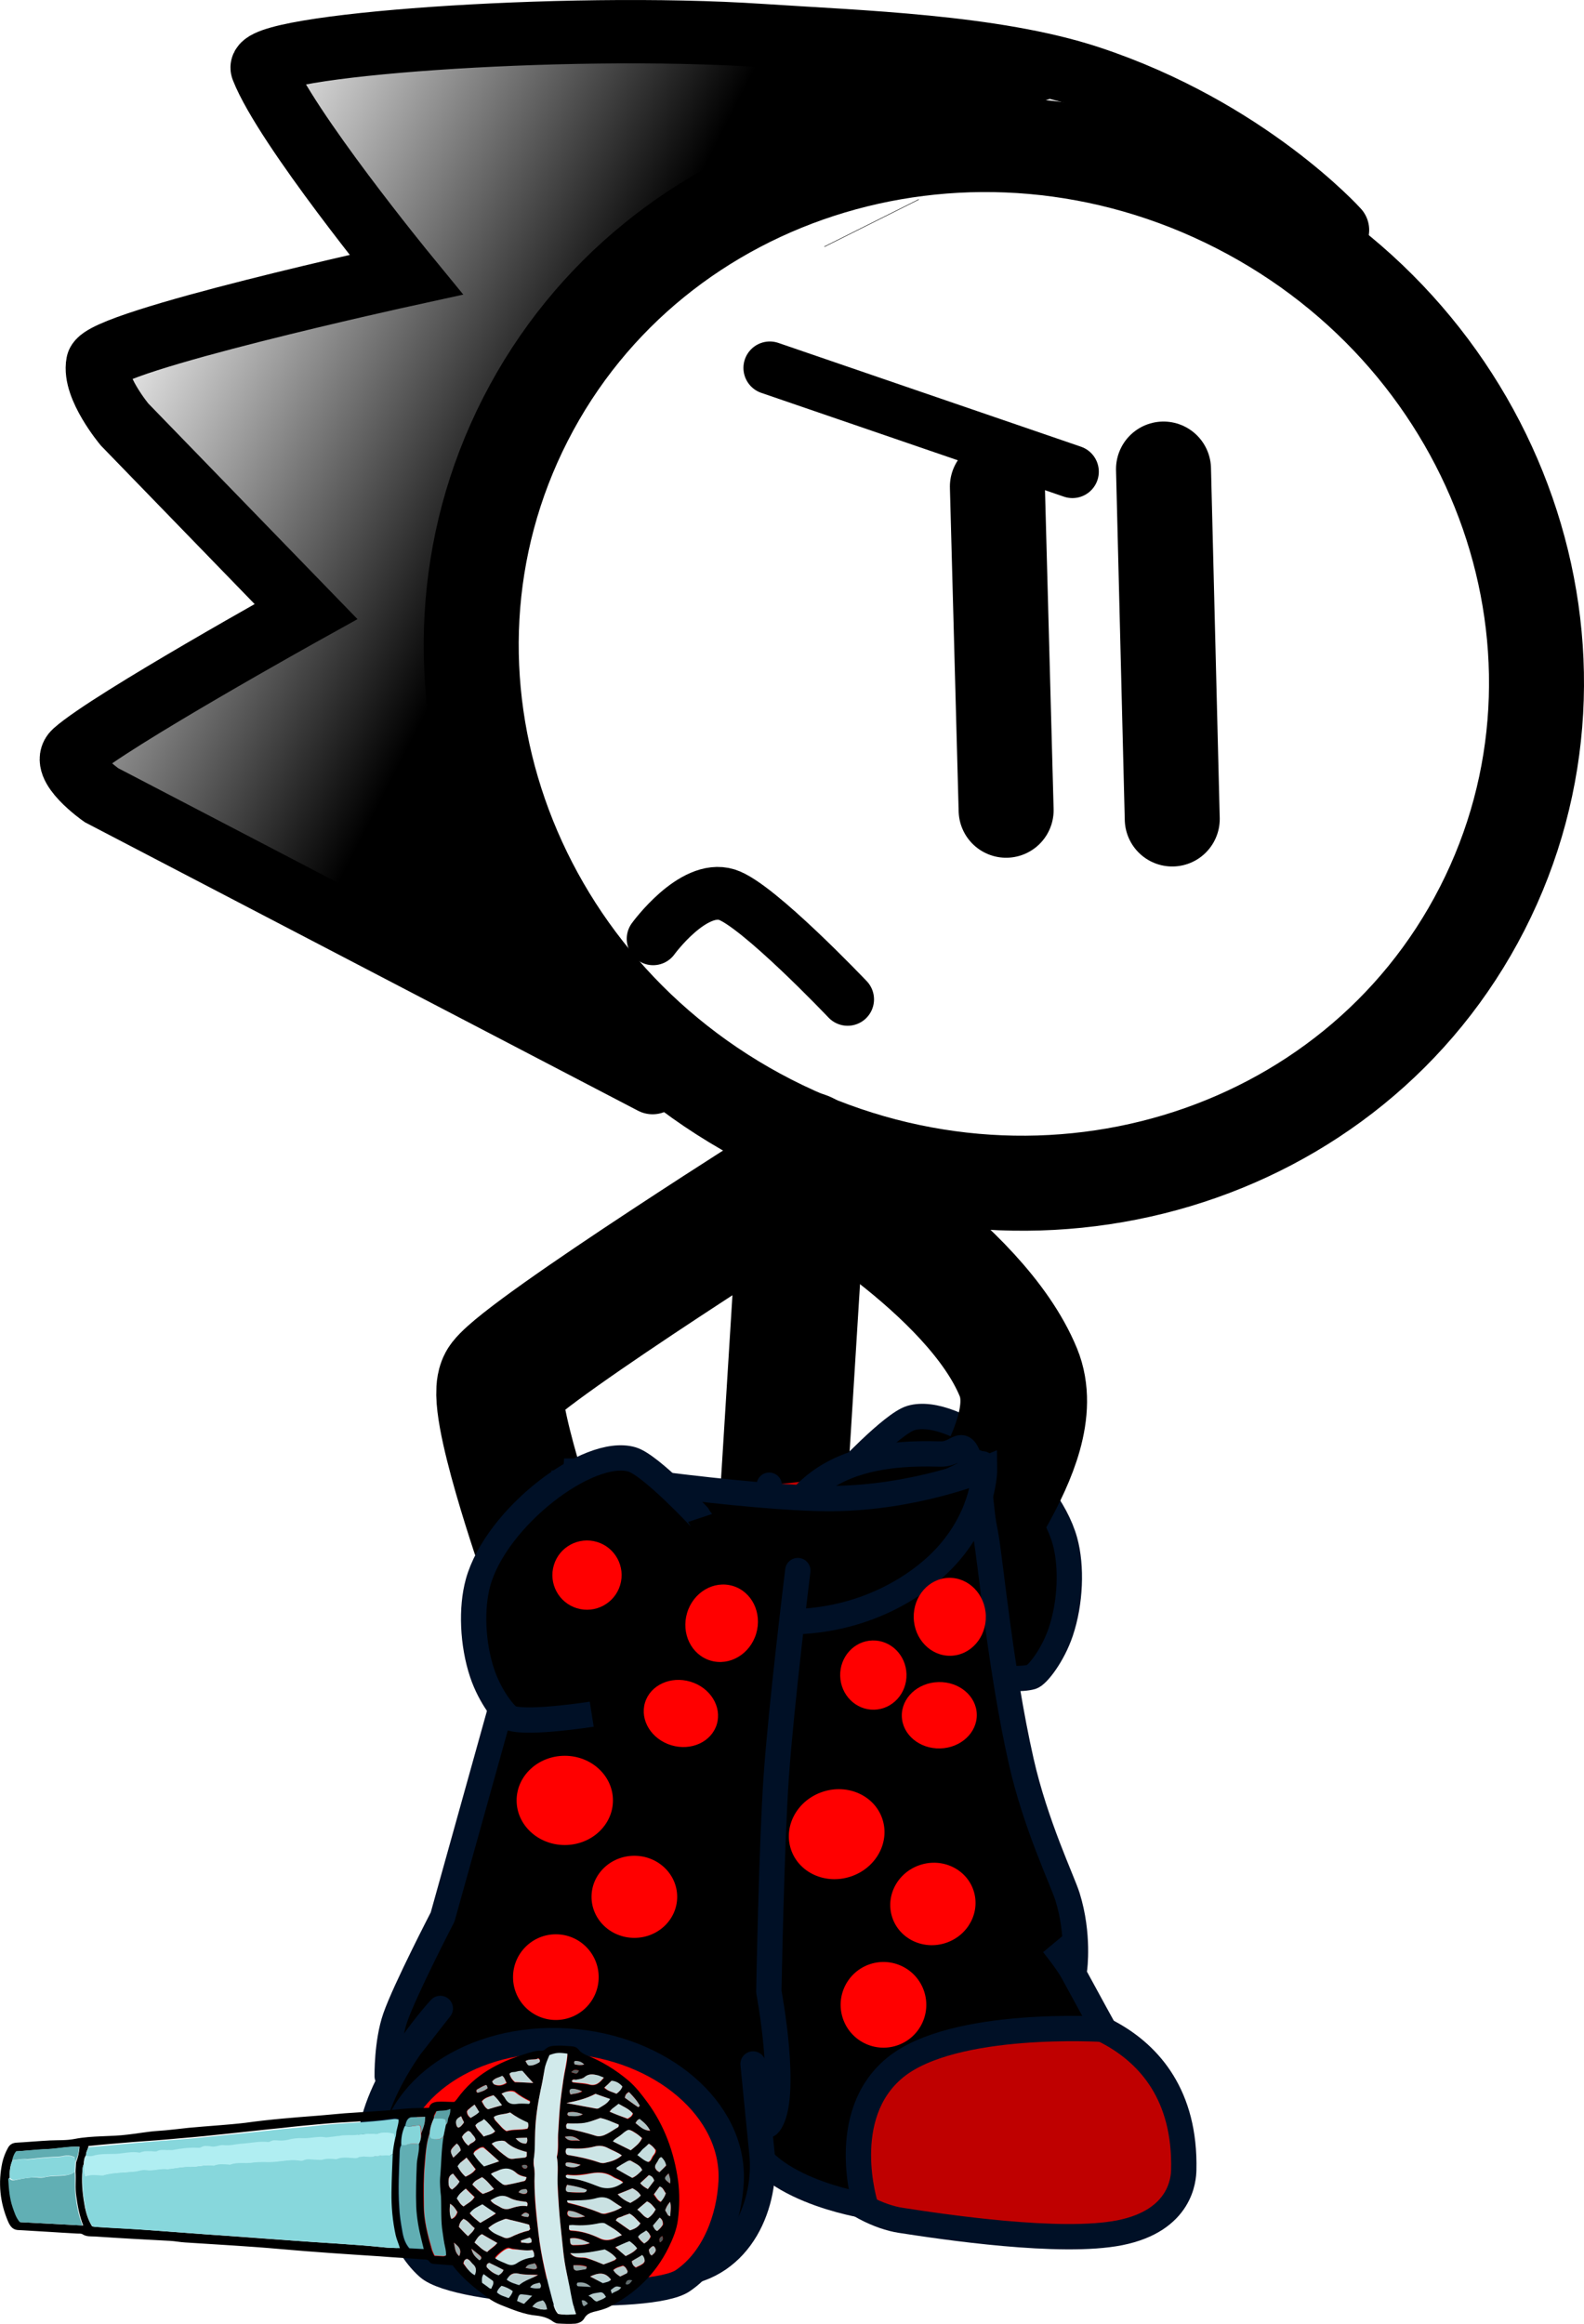 <svg version="1.1" xmlns="http://www.w3.org/2000/svg" xmlns:xlink="http://www.w3.org/1999/xlink" width="75.043" height="110.037" viewBox="0,0,75.043,110.037"><defs><linearGradient x1="222.447" y1="159.203" x2="202.469" y2="148.99" gradientUnits="userSpaceOnUse" id="color-1"><stop offset="0" stop-color="#000000"/><stop offset="1" stop-color="#000000" stop-opacity="0"/></linearGradient></defs><g transform="translate(-197.456,-134.856)"><g data-paper-data="{&quot;isPaintingLayer&quot;:true}" stroke-miterlimit="10" stroke-dasharray="" stroke-dashoffset="0" style="mix-blend-mode: normal"><g stroke-linejoin="miter"><path d="M267.677,177.877c-6.123,11.977 -21.233,16.499 -33.749,10.1c-12.516,-6.399 -17.699,-21.295 -11.576,-33.271c6.123,-11.977 21.233,-16.499 33.749,-10.1c12.516,6.399 17.699,21.295 11.576,33.271z" fill="none" fill-rule="nonzero" stroke="#000000" stroke-width="4.5" stroke-linecap="butt"/><g stroke-linecap="butt"><g fill-rule="nonzero"><path d="M238.751,145.425l-0.006,-0.012" data-paper-data="{&quot;index&quot;:null}" fill="#ffab19" stroke="#000000" stroke-width="5"/><g data-paper-data="{&quot;index&quot;:null}" fill="none" stroke="none" stroke-width="1" font-family="sans-serif" font-weight="normal" font-size="12" text-anchor="start"/></g><path d="M238.751,145.425l-0.006,-0.012" data-paper-data="{&quot;index&quot;:null}" fill="#ffab19" fill-rule="nonzero" stroke="#000000" stroke-width="5"/><path d="M244.198,167.248" fill="#001026" fill-rule="evenodd" stroke="#000000" stroke-width="5"/><g data-paper-data="{&quot;index&quot;:null}" fill="none" fill-rule="nonzero" stroke="none" stroke-width="1" font-family="sans-serif" font-weight="normal" font-size="12" text-anchor="start"/><g data-paper-data="{&quot;index&quot;:null}" fill="none" fill-rule="nonzero" stroke="none" stroke-width="1" font-family="sans-serif" font-weight="normal" font-size="12" text-anchor="start"/></g><path d="M228.373,186.118l-26.114,-13.612c0,0 -1.986,-1.397 -1.267,-2.041c1.649,-1.479 10.961,-6.652 10.961,-6.652l-8.596,-8.857c0,0 -1.485,-1.774 -1.269,-2.898c0.201,-1.046 14.606,-4.195 14.606,-4.195c0,0 -5.718,-6.977 -6.81,-9.76c-0.429,-1.093 14.232,-2.19 23.648,-1.564c4.607,0.306 11.008,0.493 15.517,1.977c7.476,2.462 11.773,7.233 11.773,7.233" fill="none" fill-rule="nonzero" stroke="#000000" stroke-width="3" stroke-linecap="round"/><path d="M200.594,171.655c0,0 0.167,-1.491 2.142,-2.653c2.473,-1.455 8.708,-1.918 8.31,-4.774c-0.515,-3.699 -11.951,-9.031 -8.817,-11.75c2.573,-2.232 13.315,-2.878 14.257,-4.722c0.941,-1.84 -3.699,-2.8 -4.779,-6.442c-1.536,-5.18 0.067,-4.366 0.067,-4.366c0,0 13.837,-1.318 20.023,-0.904c5.803,0.389 16.016,3.317 16.016,3.317c0,0 -19.555,5.442 -25.117,11.638c-6.165,6.869 1.005,31.419 1.005,31.419z" data-paper-data="{&quot;index&quot;:null}" fill="url(#color-1)" fill-rule="nonzero" stroke="none" stroke-width="0" stroke-linecap="butt"/></g><path d="M235.575,189.535l-0.986,15.866" fill="none" fill-rule="nonzero" stroke="#000000" stroke-width="6" stroke-linecap="round" stroke-linejoin="miter"/><path d="M237.388,204.77c0.002,-0.006 2.334,-2.508 3.226,-2.771c2.057,-0.607 6.445,2.751 7.295,5.83c0.33,1.197 0.269,2.91 -0.199,4.299c-0.375,1.113 -1.107,2.048 -1.382,2.129c-0.892,0.263 -3.806,-0.196 -3.806,-0.196" data-paper-data="{&quot;index&quot;:null}" fill="#000000" fill-rule="nonzero" stroke="#001026" stroke-width="1.2" stroke-linecap="butt" stroke-linejoin="miter"/><path d="M223.158,208.567c0,0 -2.608,-7.422 -1.918,-8.306c1.249,-1.6 14.483,-9.923 14.483,-9.923c0,0 7.932,4.512 9.981,9.503c1.446,3.522 -3.839,8.82 -3.018,9.661" fill="none" fill-rule="nonzero" stroke="#000000" stroke-width="6" stroke-linecap="round" stroke-linejoin="miter"/><g><g stroke="#001026" stroke-width="1.2"><path d="M243.719,204.103l2.923,25.988c0,0 7.063,0.413 6.895,7.513c-0.01,0.405 -0.11,2.392 -3.027,2.974c-2.795,0.557 -8.365,-0.275 -10.401,-0.591c-0.945,-0.147 -2.385,-0.788 -3.306,-1.885c-0.927,-1.105 -0.827,-2.711 -0.826,-3.614c0,-0.368 -2.079,-29.307 -2.079,-29.307" fill="#bf0000" fill-rule="evenodd" stroke-linecap="round" stroke-linejoin="round"/><path d="M233.723,211.042c0.172,-7.277 5.518,-7.403 8.304,-7.337c1.211,0.029 1.048,-1.916 2.119,3.775c0.236,1.254 0.7,6.4 1.692,10.78c0.679,2.999 1.954,5.648 2.192,6.409c0.562,1.798 0.331,3.437 0.331,3.437l-1.02,-1.191c0,0 0.672,0.83 0.941,1.325c0.838,1.543 1.48,2.707 1.48,2.707c0,0 -7.123,-0.46 -9.898,1.81c-2.774,2.27 -1.4,6.542 -1.4,6.542c0,0 -5.278,-0.811 -5.701,-3.723c-0.104,-0.718 0.714,-2.854 0.714,-2.854c0,0 -0.603,0.121 -0.623,-0.376c-0.01,-0.253 0.799,-4.012 0.978,-8.24c0.236,-5.566 -0.136,-12.016 -0.111,-13.065z" fill="#000000" fill-rule="nonzero" stroke-linecap="butt" stroke-linejoin="miter"/></g><path d="M224.668,205.875c-0.01,-0.214 1.199,0.416 3.937,0.489c3.613,0.096 9.146,-0.334 10.702,-0.553c4.035,-0.57 4.717,-2.087 4.743,-1.521c0.097,2.095 -2.185,5.977 -6.801,6.19c-2.028,0.094 -6.177,0.795 -8.526,0.058c-2.997,-0.941 -4.001,-3.487 -4.055,-4.662z" fill="#004fd9" fill-rule="nonzero" stroke="#001026" stroke-width="1.2" stroke-linecap="butt" stroke-linejoin="miter"/><g fill-rule="nonzero" stroke-linecap="butt" stroke-linejoin="miter"><g fill="none" stroke="none" stroke-width="1" font-family="sans-serif" font-weight="normal" font-size="12" text-anchor="start"/><path d="M224.181,204.513c0,0 8.669,1.319 12.653,1.301c3.984,-0.018 7.266,-1.393 7.266,-1.393c0,0 0.031,2.051 -1.745,4.047c-1.375,1.545 -4.018,3.146 -7.434,3.18c-3.112,0.031 -6.584,-0.623 -8.303,-1.964c-2.605,-2.033 -2.436,-5.171 -2.436,-5.171z" fill="#000000" stroke="#001026" stroke-width="1.2"/></g><g stroke="#001026" stroke-width="1.2"><path d="M233.758,209.711c0,0 -3.384,30.232 -4.001,30.331c-1.772,0.286 -11.482,-2.278 -11.482,-2.278l6.242,-30.395" data-paper-data="{&quot;index&quot;:null}" fill="#ffab19" fill-rule="evenodd" stroke-linecap="round" stroke-linejoin="round"/><path d="M235.253,209.224c0,0 -0.79,6.393 -1.024,9.782c-0.224,3.251 -0.349,10.157 -0.349,10.157c0,0 0.949,5.018 0.021,6.256c-0.43,0.573 -0.768,-2.833 -0.768,-2.833c0,0 0.378,3.84 0.415,4.179c0.26,2.362 -0.926,5.463 -4.032,5.757c-3.411,0.323 -9.065,0.689 -11.98,-1.18c-1.24,-0.795 -2.92,-3.135 -2.468,-5.628c0.51,-2.811 3.248,-5.756 3.248,-5.756l-2.516,3.21c0,0 -0.026,-1.603 0.383,-2.779c0.46,-1.321 2.242,-4.761 2.242,-4.761l5.402,-19.361" data-paper-data="{&quot;index&quot;:null}" fill="#000000" fill-rule="evenodd" stroke-linecap="round" stroke-linejoin="round"/><path d="M232.094,238.158c-0.085,1.697 -0.783,3.67 -2.297,4.694c-1.519,1.028 -10.65,0.621 -12.062,-0.636c-1.341,-1.193 -1.887,-3.398 -1.803,-5.055c0.171,-3.401 3.928,-5.935 8.391,-5.66c4.463,0.275 7.942,3.256 7.771,6.657z" fill="#ff0000" fill-rule="nonzero" stroke-linecap="butt" stroke-linejoin="miter"/></g></g><path d="M225.49,216.024c0,0 -2.915,0.459 -3.806,0.196c-0.274,-0.081 -1.007,-1.015 -1.382,-2.129c-0.468,-1.39 -0.529,-3.103 -0.199,-4.299c0.85,-3.079 5.237,-6.436 7.295,-5.83c0.892,0.263 3.224,2.765 3.226,2.771" fill="#000000" fill-rule="nonzero" stroke="#001026" stroke-width="1.2" stroke-linecap="butt" stroke-linejoin="miter"/><g fill="#ff0000" fill-rule="nonzero" stroke="none" stroke-linecap="butt" stroke-linejoin="miter"><path d="M239.261,220.992c0.365,1.108 -0.309,2.327 -1.506,2.721c-1.197,0.395 -2.464,-0.184 -2.829,-1.293c-0.365,-1.108 0.309,-2.327 1.506,-2.721c1.197,-0.395 2.464,0.184 2.829,1.293z" stroke-width="NaN"/><path d="M243.579,224.375c0.336,1.02 -0.254,2.131 -1.318,2.481c-1.064,0.351 -2.199,-0.192 -2.535,-1.211c-0.336,-1.02 0.254,-2.131 1.318,-2.481c1.064,-0.351 2.199,0.192 2.535,1.211z" stroke-width="0"/><path d="M241.238,229.151c0.351,1.064 -0.228,2.211 -1.292,2.562c-1.064,0.351 -2.211,-0.228 -2.562,-1.292c-0.351,-1.064 0.228,-2.211 1.292,-2.562c1.064,-0.351 2.211,0.228 2.562,1.292z" stroke-width="0"/></g><g fill="#ff0000" fill-rule="nonzero" stroke="none" stroke-linecap="butt" stroke-linejoin="miter"><path d="M242.499,213.258c-0.943,0.024 -1.729,-0.782 -1.755,-1.801c-0.026,-1.019 0.718,-1.864 1.661,-1.888c0.943,-0.024 1.729,0.782 1.755,1.801c0.026,1.019 -0.718,1.864 -1.661,1.888z" stroke-width="NaN"/><path d="M238.873,215.812c-0.868,0.022 -1.59,-0.694 -1.613,-1.599c-0.023,-0.906 0.662,-1.658 1.529,-1.68c0.868,-0.022 1.59,0.694 1.613,1.599c0.023,0.906 -0.662,1.658 -1.529,1.68z" stroke-width="0"/><path d="M241.996,217.646c-0.981,0.025 -1.794,-0.658 -1.816,-1.526c-0.022,-0.868 0.755,-1.592 1.736,-1.617c0.981,-0.025 1.794,0.658 1.816,1.526c0.022,0.868 -0.755,1.592 -1.736,1.617z" stroke-width="0"/></g><g data-paper-data="{&quot;index&quot;:null}" fill-rule="nonzero" stroke="none" stroke-width="1" stroke-linecap="butt" stroke-linejoin="miter"><path d="M217.779,234.661c0.055,-0.205 0.195,-0.254 0.369,-0.283c0.279,-0.023 0.557,0.01 0.835,0.006c0.053,-0.054 0.106,-0.108 0.141,-0.162c0.816,-1.127 1.937,-1.71 3.178,-2.098c0.262,-0.081 0.524,-0.18 0.803,-0.165c0.052,0.003 0.122,-0.012 0.157,-0.048c0.194,-0.197 0.42,-0.186 0.664,-0.192c0.209,-0.008 0.417,0.022 0.626,0.033c0.122,0.006 0.243,0.051 0.328,0.168c0.085,0.118 0.224,0.182 0.345,0.245c0.727,0.284 1.4,0.697 2.019,1.22c0.344,0.301 0.617,0.655 0.891,1.029c0.803,1.099 1.255,2.35 1.446,3.701c0.079,0.608 0.07,1.231 -0.008,1.85c-0.059,0.469 -0.238,0.894 -0.435,1.298c-0.627,1.288 -1.596,2.2 -2.805,2.816c-0.228,0.12 -0.49,0.182 -0.751,0.244c-0.175,0.047 -0.332,0.115 -0.439,0.298c-0.089,0.165 -0.247,0.232 -0.421,0.261c-0.279,0.023 -0.557,0.008 -0.835,-0.006c-0.087,-0.005 -0.156,-0.046 -0.225,-0.087c-0.241,-0.183 -0.501,-0.253 -0.779,-0.286c-0.591,-0.05 -1.144,-0.287 -1.698,-0.505c-0.208,-0.086 -0.415,-0.192 -0.604,-0.334c-0.62,-0.448 -1.205,-0.913 -1.684,-1.542c-0.261,-0.014 -0.539,-0.047 -0.817,-0.062c-0.104,-0.005 -0.226,-0.012 -0.294,-0.129c-0.068,-0.098 -0.173,-0.085 -0.277,-0.09c-0.695,-0.056 -1.391,-0.092 -2.086,-0.148c-1.547,-0.1 -3.112,-0.202 -4.658,-0.34c-1.512,-0.136 -3.024,-0.216 -4.537,-0.315c-0.243,-0.013 -0.469,-0.062 -0.712,-0.075c-1.182,-0.062 -2.364,-0.125 -3.546,-0.206c-0.209,-0.011 -0.418,0.016 -0.607,-0.108c-0.069,-0.041 -0.156,-0.027 -0.243,-0.032c-0.869,-0.046 -1.756,-0.111 -2.625,-0.157c-0.035,-0.002 -0.087,-0.005 -0.122,-0.006c-0.278,0.004 -0.416,-0.135 -0.534,-0.406c-0.388,-0.908 -0.479,-1.837 -0.275,-2.789c0.056,-0.242 0.146,-0.483 0.271,-0.703c0.089,-0.165 0.229,-0.233 0.403,-0.243c0.522,-0.029 1.045,-0.077 1.585,-0.105c0.383,-0.018 0.783,0.004 1.167,-0.071c0.837,-0.164 1.689,-0.1 2.526,-0.207c0.47,-0.051 0.924,-0.14 1.394,-0.172c0.505,-0.03 0.993,-0.099 1.481,-0.148c0.888,-0.085 1.794,-0.132 2.683,-0.236c1.168,-0.165 2.335,-0.254 3.502,-0.344c0.401,-0.035 0.801,-0.071 1.202,-0.107c0.627,-0.042 1.271,-0.084 1.898,-0.126c0.348,-0.019 0.68,-0.077 1.028,-0.097c0.366,-0.037 0.696,-0.02 1.079,-0.037zM218.016,235.145c-0.107,0.221 -0.18,0.444 -0.201,0.688c-0.163,0.482 -0.205,0.99 -0.247,1.497c-0.061,0.639 -0.053,1.3 -0.044,1.942c0.007,0.737 0.189,1.426 0.388,2.135c0.034,0.077 0.067,0.155 0.118,0.27c0.139,0.007 0.278,0.015 0.417,0.022c0.035,0.002 0.07,-0.015 0.122,-0.031c0.002,-0.132 -0.014,-0.265 -0.047,-0.399c-0.049,-0.229 -0.064,-0.438 -0.113,-0.667c-0.097,-0.571 -0.036,-1.153 -0.081,-1.722c-0.013,-0.303 -0.061,-0.607 -0.04,-0.908c0.061,-0.657 0.035,-1.32 0.166,-1.973c0.037,-0.168 0.074,-0.355 0.112,-0.523c0.105,-0.07 0.073,-0.223 0.109,-0.315c0.054,-0.11 0.107,-0.221 0.093,-0.429c-0.228,0.12 -0.453,0.052 -0.663,0.116c-0.019,0.093 -0.124,0.163 -0.091,0.297zM217.415,235.868c0.162,-0.426 0.181,-0.538 0.15,-0.785c-0.209,0.008 -0.4,0.017 -0.609,0.025c-0.122,-0.006 -0.21,0.064 -0.263,0.175c-0.036,0.074 -0.037,0.168 -0.073,0.242c-0.126,0.277 -0.182,0.594 -0.169,0.897c-0.089,0.127 -0.091,0.278 -0.093,0.429c-0.029,0.848 -0.075,1.676 -0.017,2.529c0.03,0.379 0.077,0.759 0.141,1.121c0.066,0.287 0.131,0.592 0.337,0.829c0.226,0.012 0.452,0.024 0.678,0.036c-0.033,-0.153 -0.066,-0.287 -0.099,-0.402c-0.132,-0.536 -0.229,-1.069 -0.257,-1.599c-0.043,-0.682 0.001,-1.359 0.028,-2.037c0.004,-0.321 0.113,-0.617 0.1,-0.939c0.124,-0.163 0.144,-0.351 0.146,-0.521zM198.032,237.187c-0.108,0.259 -0.129,0.522 -0.115,0.787c-0.018,0.018 -0.036,0.055 -0.036,0.074c0.011,0.454 0.057,0.909 0.208,1.332c0.084,0.25 0.15,0.499 0.338,0.697c0.974,0.051 1.947,0.103 2.973,0.157c-0.185,-0.463 -0.266,-0.92 -0.329,-1.376c-0.064,-0.4 -0.007,-0.774 -0.036,-1.172c0.002,-0.151 0.021,-0.282 0.023,-0.433c0.09,-0.222 0.146,-0.464 0.167,-0.746c-0.522,-0.027 -1.01,0.098 -1.498,0.11c-0.505,0.03 -1.01,0.079 -1.498,0.11c-0.124,0.163 -0.161,0.312 -0.198,0.462zM201.533,236.9c-0.089,0.128 -0.108,0.277 -0.11,0.428c-0.072,0.147 -0.057,0.318 -0.076,0.487c-0.025,0.527 0.038,1.059 0.135,1.574c0.065,0.305 0.166,0.613 0.336,0.886c0.07,0.004 0.139,0.026 0.208,0.03c0.852,0.045 1.686,0.089 2.538,0.153c0.904,0.067 1.79,0.132 2.694,0.199c1.321,0.088 2.624,0.195 3.946,0.283c1.477,0.116 2.938,0.174 4.415,0.327c0.243,0.032 0.504,0.027 0.765,0.04c-0.067,-0.211 -0.168,-0.405 -0.2,-0.615c-0.147,-0.668 -0.19,-1.35 -0.198,-2.03c0.008,-0.604 0.034,-1.206 0.059,-1.809c0.038,-0.243 0.059,-0.469 0.097,-0.712c0.106,-0.145 0.074,-0.317 0.111,-0.466c0.037,-0.168 0.109,-0.315 0.094,-0.505c-0.173,-0.047 -0.313,-0.016 -0.435,-0.004c-1.029,0.153 -2.073,0.155 -3.1,0.252c-0.662,0.059 -1.324,0.119 -1.986,0.197c-0.888,0.085 -1.76,0.19 -2.631,0.277c-0.714,0.076 -1.429,0.151 -2.143,0.208c-0.767,0.073 -1.515,0.128 -2.282,0.182c-0.697,0.058 -1.411,0.114 -2.125,0.19c-0.02,0.169 -0.126,0.277 -0.11,0.428zM224.744,244.428c-0.151,-0.423 -0.215,-0.823 -0.296,-1.224c-0.081,-0.42 -0.18,-0.821 -0.244,-1.24c-0.064,-0.4 -0.093,-0.817 -0.14,-1.216c-0.046,-0.418 -0.093,-0.836 -0.122,-1.271c-0.029,-0.398 -0.041,-0.814 -0.07,-1.212c-0.012,-0.416 0.046,-0.828 -0.035,-1.248c0.11,-0.391 0.046,-0.809 0.069,-1.205c0.04,-0.413 0.046,-0.847 0.087,-1.26c0.04,-0.394 0.098,-0.807 0.156,-1.2c0.058,-0.412 0.185,-0.802 0.191,-1.217c-0.417,-0.06 -0.538,-0.066 -0.853,0.068c-0.09,0.222 -0.18,0.444 -0.236,0.705c-0.057,0.318 -0.113,0.636 -0.187,0.972c-0.13,0.635 -0.243,1.252 -0.252,1.912c-0.006,0.453 0.005,0.906 -0.071,1.355c-0.019,0.093 -0.02,0.207 0.013,0.322c0.049,0.229 0.028,0.473 0.025,0.7c-0.011,0.83 0.082,1.665 0.192,2.483c0.124,1.083 0.371,2.134 0.67,3.188c0.049,0.21 0.099,0.42 0.253,0.58c0.26,0.051 0.521,0.046 0.852,0.007zM226.917,236.917c-0.224,-0.163 -0.449,-0.25 -0.674,-0.356c-0.19,-0.104 -0.398,-0.134 -0.608,-0.07c-0.401,0.092 -0.819,0.127 -1.236,0.086c-0.035,-0.002 -0.087,0.014 -0.105,0.013c-0.053,0.092 -0.054,0.167 -0.004,0.264c0.017,0.02 0.052,0.04 0.069,0.041c0.503,0.083 1.006,0.204 1.509,0.363c0.069,0.023 0.173,0.047 0.243,0.013c0.279,-0.061 0.558,-0.122 0.805,-0.354zM224.307,235.646c0.469,0.081 0.919,0.199 1.352,0.336c0.139,0.045 0.261,0.033 0.4,-0.017c0.21,-0.083 0.386,-0.206 0.579,-0.328c0.07,-0.034 0.157,-0.067 0.124,-0.182c-0.294,-0.11 -0.571,-0.238 -0.866,-0.31c-0.735,0.282 -0.735,0.282 -1.569,0.257c-0.053,0.054 -0.071,0.128 -0.021,0.244zM222.523,240.196c-0.312,-0.092 -0.624,-0.165 -0.936,-0.238c-0.069,-0.023 -0.139,-0.045 -0.208,-0.03c-0.28,0.117 -0.56,0.216 -0.789,0.43c0.206,0.237 0.466,0.308 0.707,0.434c0.121,0.063 0.225,0.05 0.348,-0.001c0.28,-0.136 0.56,-0.235 0.857,-0.313c0.017,0.001 0.035,-0.036 0.071,-0.072c-0.017,-0.058 -0.033,-0.134 -0.049,-0.21zM226.918,240.692c-0.275,-0.26 -0.534,-0.387 -0.793,-0.533c-0.104,-0.043 -0.191,-0.029 -0.278,-0.015c-0.419,0.091 -0.837,0.126 -1.271,0.084c-0.052,-0.003 -0.105,0.013 -0.157,0.011c-0.02,0.207 -0.003,0.245 0.136,0.253c0.452,0.024 0.885,0.141 1.283,0.351c0.242,0.126 0.451,0.118 0.678,0.036c0.123,-0.069 0.228,-0.12 0.403,-0.186zM224.26,237.871c-0.001,0.094 0.068,0.117 0.138,0.121c0.487,0.026 0.954,0.201 1.422,0.377c0.381,0.133 0.782,0.079 1.168,-0.184c-0.155,-0.14 -0.328,-0.168 -0.483,-0.271c-0.328,-0.206 -0.658,-0.223 -1.007,-0.166c-0.384,0.055 -0.767,0.129 -1.149,0.072c-0.052,0.016 -0.07,0.034 -0.088,0.052zM226.919,239.371c-0.207,-0.124 -0.345,-0.226 -0.483,-0.309c-0.224,-0.144 -0.433,-0.174 -0.677,-0.111c-0.332,0.096 -0.68,0.115 -1.028,0.116c-0.122,0.012 -0.261,0.005 -0.383,-0.001c-0.019,0.093 0.033,0.115 0.068,0.117c0.503,0.121 1.006,0.261 1.49,0.475c0.087,0.023 0.156,0.046 0.243,0.032c0.245,-0.081 0.489,-0.144 0.77,-0.318zM222.681,241.394c-0.331,0.058 -0.644,-0.015 -0.956,-0.069c-0.087,-0.005 -0.156,-0.065 -0.243,-0.032c-0.14,0.049 -0.421,0.261 -0.58,0.46c0.172,0.141 0.38,0.19 0.57,0.276c0.156,0.065 0.295,0.053 0.435,-0.034c0.245,-0.138 0.49,-0.238 0.769,-0.28c0.017,0.001 0.053,-0.035 0.07,-0.053c0.018,-0.075 0.019,-0.15 -0.066,-0.268zM221.621,234.882c-0.245,0.1 -0.54,0.066 -0.769,0.224c0.016,0.133 0.102,0.194 0.17,0.273c0.137,0.139 0.24,0.296 0.429,0.4c0.315,-0.097 0.662,-0.041 0.993,-0.118c0.053,-0.092 0.055,-0.186 0.021,-0.282c-0.294,-0.129 -0.57,-0.294 -0.846,-0.498zM222.397,237.943c-0.173,-0.047 -0.347,-0.094 -0.467,-0.195c-0.292,-0.242 -0.588,-0.239 -0.886,-0.103c-0.105,0.051 -0.209,0.046 -0.315,0.153c0.171,0.198 0.361,0.34 0.55,0.482c0.052,0.04 0.121,0.044 0.208,0.03c0.262,-0.062 0.506,-0.105 0.768,-0.167c0.052,0.003 0.122,-0.031 0.142,-0.2zM222.413,236.755c-0.381,-0.096 -0.728,-0.227 -1.002,-0.487c-0.051,-0.059 -0.121,-0.044 -0.191,-0.048c-0.157,0.011 -0.314,0.04 -0.472,0.145c0.24,0.277 0.481,0.46 0.739,0.643c0.086,0.061 0.173,0.085 0.277,0.071c0.192,-0.028 0.383,-0.036 0.575,-0.064c0.017,0.001 0.053,-0.035 0.07,-0.053c0.001,-0.057 0.002,-0.113 0.003,-0.207zM226.046,242.081c0.175,-0.066 0.367,-0.132 0.542,-0.198c0.018,-0.018 0.035,-0.036 0.071,-0.072c-0.154,-0.216 -0.361,-0.34 -0.551,-0.425c-0.541,0.104 -1.047,0.209 -1.638,0.178c0.275,0.279 0.555,0.161 0.78,0.23c0.277,0.071 0.537,0.179 0.796,0.287zM227.338,236.674c0.211,-0.178 0.422,-0.318 0.547,-0.575c-0.121,-0.082 -0.206,-0.181 -0.31,-0.243c-0.104,-0.062 -0.207,-0.143 -0.329,-0.149c-0.157,0.048 -0.263,0.175 -0.386,0.263c-0.123,0.088 -0.263,0.137 -0.352,0.283c0.276,0.147 0.536,0.274 0.829,0.421zM224.289,234.437c0.521,0.103 0.954,0.182 1.388,0.262c0.035,0.002 0.087,0.023 0.122,-0.012c0.193,-0.122 0.42,-0.204 0.545,-0.443c-0.242,-0.088 -0.467,-0.176 -0.693,-0.244c-0.403,0.224 -0.84,0.333 -1.363,0.438zM220.694,239.043c0.119,0.176 0.293,0.223 0.431,0.306c0.155,0.103 0.311,0.149 0.503,0.083c0.262,-0.081 0.524,-0.161 0.802,-0.109c0.037,-0.13 0.02,-0.207 -0.084,-0.212c-0.261,-0.033 -0.538,-0.066 -0.763,-0.191c-0.328,-0.168 -0.591,-0.031 -0.889,0.123zM221.102,237.195c-0.292,-0.261 -0.515,-0.48 -0.739,-0.681c-0.122,-0.006 -0.192,0.046 -0.262,0.081c-0.07,0.053 -0.175,0.085 -0.212,0.215c0.136,0.215 0.308,0.413 0.496,0.593c0.227,-0.045 0.436,-0.109 0.716,-0.208zM220.21,240.112c0.263,-0.156 0.491,-0.295 0.737,-0.433c-0.224,-0.144 -0.431,-0.287 -0.638,-0.43c-0.228,0.12 -0.438,0.203 -0.597,0.422c0.154,0.178 0.326,0.3 0.499,0.442zM227.882,237.609c-0.101,-0.232 -0.326,-0.3 -0.499,-0.423c-0.052,-0.04 -0.139,-0.026 -0.192,0.009c-0.175,0.104 -0.333,0.19 -0.491,0.295c-0.017,-0.001 -0.018,0.037 -0.018,0.075c0.242,0.145 0.501,0.272 0.742,0.417c0.175,-0.085 0.316,-0.229 0.457,-0.372zM227.304,240.467c0.192,-0.065 0.367,-0.132 0.492,-0.333c-0.154,-0.159 -0.308,-0.356 -0.516,-0.461c-0.122,0.05 -0.244,0.063 -0.35,0.133c-0.105,0.051 -0.244,0.025 -0.298,0.192c0.224,0.163 0.448,0.326 0.672,0.47zM220.29,240.645c-0.157,0.067 -0.247,0.232 -0.353,0.397c0.207,0.162 0.36,0.359 0.603,0.447c0.141,-0.144 0.334,-0.228 0.476,-0.428c-0.242,-0.145 -0.483,-0.271 -0.725,-0.416zM222.943,242.578c-0.313,-0.035 -0.644,0.004 -0.956,-0.069c-0.26,-0.051 -0.401,0.073 -0.543,0.292c0.189,0.142 0.38,0.19 0.588,0.258c0.281,-0.231 0.613,-0.307 0.911,-0.481zM224.547,233.394c0.016,0.076 0.069,0.079 0.121,0.082c0.226,0.031 0.469,0.044 0.695,0.093c0.329,0.093 0.506,-0.087 0.7,-0.322c-0.121,-0.044 -0.208,-0.086 -0.294,-0.11c-0.208,-0.068 -0.399,-0.097 -0.592,0.063c-0.123,0.088 -0.28,0.117 -0.42,0.148c-0.069,-0.023 -0.156,-0.065 -0.209,0.046zM221.216,233.992c0.068,0.098 0.137,0.158 0.188,0.218c0.136,0.196 0.292,0.261 0.501,0.234c0.174,-0.029 0.365,0 0.539,-0.009c0.052,0.003 0.104,0.024 0.123,-0.107c-0.242,-0.107 -0.484,-0.252 -0.707,-0.434c-0.052,-0.04 -0.139,-0.045 -0.208,-0.049c-0.14,0.03 -0.262,0.062 -0.437,0.147zM220.333,238.74c0.175,-0.066 0.367,-0.113 0.525,-0.237c-0.189,-0.199 -0.342,-0.414 -0.567,-0.558c-0.175,0.104 -0.35,0.151 -0.457,0.353c0.154,0.159 0.291,0.336 0.499,0.442zM226.718,238.756c0.189,0.199 0.396,0.323 0.603,0.409c0.175,-0.104 0.333,-0.19 0.492,-0.352c-0.102,-0.156 -0.24,-0.258 -0.396,-0.342c-0.228,0.101 -0.455,0.184 -0.7,0.284zM219.556,237.019c-0.123,0.107 -0.211,0.159 -0.282,0.249c-0.053,0.054 -0.088,0.109 -0.124,0.163c0.084,0.193 0.204,0.369 0.376,0.492c0.175,-0.085 0.35,-0.17 0.475,-0.353c-0.154,-0.178 -0.274,-0.354 -0.445,-0.552zM222.719,233.486c-0.206,-0.218 -0.343,-0.377 -0.514,-0.556c-0.069,-0.023 -0.191,-0.01 -0.296,0.041c-0.105,0.032 -0.226,-0.012 -0.314,0.097c0.05,0.173 0.135,0.29 0.256,0.391c0.278,-0.004 0.539,0.01 0.87,0.027zM228.195,236.361c-0.088,0.09 -0.176,0.179 -0.265,0.269c-0.088,0.09 -0.159,0.18 -0.247,0.27c0.189,0.142 0.327,0.282 0.517,0.329c0.105,-0.051 0.141,-0.162 0.195,-0.254c0.053,-0.092 0.159,-0.18 0.143,-0.313c-0.12,-0.12 -0.206,-0.237 -0.344,-0.301zM219.42,239.334c0.176,-0.142 0.386,-0.225 0.528,-0.444c-0.137,-0.139 -0.275,-0.26 -0.412,-0.399c-0.176,0.142 -0.334,0.247 -0.424,0.468c0.085,0.137 0.135,0.271 0.308,0.375zM226.337,234.847c0.311,0.13 0.588,0.239 0.865,0.348c0.105,-0.07 0.21,-0.121 0.247,-0.251c-0.188,-0.218 -0.43,-0.325 -0.672,-0.451c-0.105,0.07 -0.211,0.14 -0.299,0.23c-0.07,0.015 -0.088,0.052 -0.141,0.125zM220.37,236.024c0.193,-0.103 0.401,-0.092 0.543,-0.236c-0.171,-0.217 -0.325,-0.414 -0.532,-0.575c-0.124,0.126 -0.297,0.116 -0.404,0.3c0.084,0.193 0.239,0.315 0.393,0.512zM227.623,241.333c-0.103,-0.138 -0.223,-0.257 -0.361,-0.34c-0.21,0.102 -0.42,0.185 -0.665,0.286c0.19,0.123 0.327,0.244 0.499,0.404c0.21,-0.102 0.403,-0.186 0.527,-0.35zM220.832,234.066c-0.227,0.064 -0.419,0.11 -0.561,0.291c0.085,0.155 0.153,0.291 0.291,0.374c0.21,-0.064 0.419,-0.11 0.664,-0.192c-0.119,-0.176 -0.239,-0.334 -0.394,-0.474zM227.648,239.485c0.207,0.143 0.308,0.356 0.499,0.404c0.175,-0.104 0.282,-0.249 0.371,-0.415c-0.12,-0.157 -0.222,-0.314 -0.412,-0.38c-0.141,0.125 -0.281,0.231 -0.458,0.391zM219.627,240.742c0.124,-0.126 0.246,-0.214 0.318,-0.38c-0.189,-0.142 -0.308,-0.356 -0.533,-0.443c-0.123,0.107 -0.194,0.216 -0.214,0.385c0.137,0.158 0.292,0.299 0.429,0.438zM226.661,233.996c0.141,-0.106 0.211,-0.196 0.265,-0.326c-0.137,-0.139 -0.31,-0.262 -0.518,-0.273c-0.106,0.108 -0.212,0.215 -0.335,0.322c0.189,0.161 0.398,0.191 0.588,0.276zM221.553,243.675c0.088,-0.109 0.159,-0.199 0.178,-0.312c-0.172,-0.122 -0.345,-0.207 -0.536,-0.255c-0.106,0.089 -0.176,0.179 -0.213,0.31c0.172,0.141 0.38,0.171 0.571,0.257zM218.92,237.779c-0.21,0.102 -0.23,0.252 -0.215,0.423c-0.002,0.132 0.031,0.266 0.169,0.33c0.141,-0.106 0.264,-0.213 0.353,-0.378c-0.103,-0.138 -0.205,-0.256 -0.308,-0.375zM226.017,242.966c0.157,-0.048 0.296,-0.041 0.385,-0.168c-0.29,-0.393 -0.622,-0.316 -0.99,-0.147c0.207,0.105 0.397,0.21 0.605,0.315zM219.343,236.045c0.067,0.173 0.153,0.291 0.308,0.413c0.089,-0.127 0.263,-0.137 0.334,-0.284c-0.016,-0.114 -0.085,-0.155 -0.136,-0.234c-0.068,-0.079 -0.102,-0.175 -0.224,-0.182c-0.105,0.07 -0.211,0.14 -0.282,0.287zM224.323,238.309c-0.107,0.202 -0.074,0.317 0.082,0.344c0.226,0.031 0.452,0.024 0.661,0.016c0.07,0.004 0.157,-0.011 0.193,-0.122c-0.312,-0.111 -0.624,-0.184 -0.936,-0.238zM219.578,241.815c-0.105,0.032 -0.158,0.105 -0.177,0.217c0.154,0.197 0.29,0.431 0.532,0.557c0.107,-0.221 0.075,-0.393 -0.097,-0.534c-0.069,-0.079 -0.119,-0.195 -0.258,-0.24zM224.463,240.846c-0.004,0.264 0.03,0.323 0.187,0.331c0.244,-0.006 0.505,-0.011 0.749,-0.093c-0.311,-0.167 -0.605,-0.315 -0.936,-0.238zM222.668,243.564c-0.139,-0.026 -0.261,-0.033 -0.382,-0.058c-0.243,-0.032 -0.243,-0.032 -0.335,0.303c0.121,0.044 0.26,0.108 0.329,0.131c0.141,-0.144 0.264,-0.25 0.388,-0.376zM228.998,238.706c-0.085,-0.118 -0.118,-0.289 -0.309,-0.299c-0.088,0.109 -0.16,0.237 -0.266,0.364c0.103,0.138 0.187,0.293 0.326,0.357c0.089,-0.128 0.195,-0.235 0.249,-0.421zM221.311,242.341c-0.225,-0.106 -0.449,-0.231 -0.674,-0.338c-0.087,0.033 -0.158,0.086 -0.125,0.201c0.154,0.178 0.344,0.32 0.569,0.389c0.105,-0.07 0.176,-0.142 0.23,-0.252zM227.388,241.925c0.016,0.133 0.084,0.231 0.187,0.312c0.07,-0.034 0.14,-0.068 0.21,-0.102c0.088,-0.052 0.175,-0.085 0.211,-0.197c0.002,-0.113 -0.032,-0.209 -0.118,-0.289c-0.158,0.086 -0.333,0.19 -0.491,0.276zM227.787,238.227c0.103,0.138 0.223,0.219 0.361,0.283c0.106,-0.145 0.212,-0.272 0.301,-0.399c-0.05,-0.154 -0.153,-0.235 -0.257,-0.259c-0.141,0.125 -0.282,0.249 -0.405,0.375zM226.839,242.651c0.105,-0.051 0.21,-0.102 0.316,-0.172c0.018,-0.018 0.018,-0.056 0.036,-0.093c-0.051,-0.078 -0.084,-0.193 -0.223,-0.257c-0.14,0.049 -0.314,0.078 -0.455,0.203c0.085,0.155 0.188,0.236 0.326,0.319zM225.33,243.572c0.191,0.029 0.223,0.238 0.397,0.247c0.14,-0.068 0.297,-0.079 0.438,-0.222c-0.085,-0.137 -0.171,-0.254 -0.328,-0.206c-0.157,0.048 -0.313,0.021 -0.507,0.181zM220.293,242.948c0.121,0.082 0.241,0.183 0.344,0.264c0.017,0.02 0.052,0.003 0.087,0.005c0.036,-0.092 0.124,-0.182 0.074,-0.355c-0.138,-0.102 -0.293,-0.204 -0.448,-0.326c-0.071,0.128 -0.09,0.241 -0.058,0.412zM228.698,237.709c0.106,-0.108 0.229,-0.214 0.317,-0.304c-0.05,-0.173 -0.135,-0.29 -0.221,-0.389c-0.122,0.012 -0.141,0.144 -0.194,0.216c-0.053,0.073 -0.124,0.144 -0.108,0.277c0.034,0.077 0.085,0.155 0.206,0.2zM219.939,234.51c-0.123,0.088 -0.211,0.159 -0.299,0.23c-0.035,0.017 -0.053,0.073 -0.071,0.091c-0.002,0.132 0.066,0.23 0.17,0.311c0.14,-0.087 0.28,-0.155 0.404,-0.281c-0.051,-0.116 -0.119,-0.214 -0.204,-0.351zM222.679,244.074c0.225,0.087 0.45,0.175 0.694,0.131c-0.05,-0.173 -0.065,-0.324 -0.203,-0.426c-0.297,0.079 -0.297,0.079 -0.491,0.295zM219.096,236.353c-0.335,0.303 -0.335,0.322 -0.166,0.671c0.123,-0.107 0.229,-0.233 0.353,-0.34c-0.016,-0.133 -0.084,-0.231 -0.187,-0.331zM227.974,241.088c0.14,-0.087 0.246,-0.176 0.318,-0.323c-0.017,-0.039 -0.051,-0.097 -0.085,-0.156c-0.034,-0.04 -0.086,-0.08 -0.12,-0.12c-0.14,0.087 -0.298,0.154 -0.387,0.301c0.051,0.116 0.154,0.216 0.274,0.298zM220.771,233.421c0.034,0.058 0.085,0.137 0.137,0.158c0.19,0.067 0.365,0.038 0.558,-0.084c-0.068,-0.117 -0.101,-0.27 -0.204,-0.332c-0.175,0.066 -0.366,0.075 -0.491,0.257zM227.696,234.636c0.018,-0.018 0.035,-0.036 0.071,-0.072c-0.136,-0.253 -0.324,-0.451 -0.513,-0.65c-0.122,0.05 -0.176,0.123 -0.195,0.273c0.207,0.143 0.413,0.305 0.638,0.449zM225.173,239.807c-0.259,-0.127 -0.501,-0.272 -0.797,-0.269c-0.017,-0.001 -0.053,0.073 -0.054,0.11c-0.001,0.094 0.067,0.173 0.154,0.178c0.225,0.069 0.452,0.043 0.696,-0.02zM228.591,240.497c0.106,-0.089 0.211,-0.178 0.283,-0.306c0.002,-0.132 -0.032,-0.228 -0.152,-0.329c-0.106,0.127 -0.23,0.252 -0.318,0.38c0.033,0.115 0.084,0.193 0.188,0.255zM218.778,239.206c-0.021,0.263 -0.042,0.489 0.077,0.721c0.157,-0.048 0.229,-0.177 0.283,-0.325c-0.102,-0.156 -0.187,-0.293 -0.36,-0.397zM222.35,232.447c0.102,0.175 0.119,0.195 0.171,0.198c0.174,0.028 0.331,-0.058 0.472,-0.145c0.053,-0.035 0.071,-0.128 -0.032,-0.19c-0.158,0.105 -0.383,0.018 -0.611,0.138zM227.564,235.384c0.207,0.162 0.396,0.342 0.691,0.376c-0.118,-0.27 -0.325,-0.414 -0.497,-0.555c-0.087,0.014 -0.123,0.069 -0.194,0.179zM219.44,235.352c-0.051,-0.097 -0.084,-0.193 -0.135,-0.29c-0.158,0.086 -0.281,0.193 -0.232,0.403c0.017,0.058 0.033,0.115 0.103,0.138c0.105,-0.032 0.176,-0.123 0.264,-0.25zM224.619,242.119c-0.002,0.17 0.031,0.247 0.171,0.236c0.122,-0.012 0.244,-0.025 0.366,-0.056c0.052,-0.016 0.105,-0.051 0.089,-0.127c-0.208,-0.068 -0.399,-0.078 -0.626,-0.052zM225.065,234.969c-0.225,-0.087 -0.451,-0.137 -0.677,-0.092c-0.017,-0.001 -0.053,0.073 -0.053,0.092c-0.001,0.038 0.051,0.078 0.086,0.08c0.226,-0.007 0.434,0.042 0.645,-0.079zM224.486,234.032c0.175,-0.047 0.366,-0.037 0.559,-0.14c-0.225,-0.106 -0.415,-0.154 -0.521,-0.103c-0.105,0.032 -0.106,0.108 -0.038,0.243zM218.962,241.047c0.049,0.229 0.045,0.493 0.252,0.636c0.144,-0.332 -0.063,-0.475 -0.252,-0.636zM222.13,240.949c-0.001,0.038 0.017,0.058 0.016,0.095c0.174,-0.01 0.33,0.074 0.487,-0.012c0.019,-0.112 0.002,-0.17 -0.084,-0.231c-0.122,0.05 -0.262,0.099 -0.42,0.148zM224.963,237.361c-0.243,-0.069 -0.433,-0.117 -0.642,-0.109c-0.035,-0.002 -0.07,0.034 -0.071,0.091c-0,0.019 0.017,0.058 0.034,0.077c0.225,0.087 0.434,0.098 0.679,-0.059zM220.558,233.731c-0.033,-0.115 -0.067,-0.173 -0.12,-0.138c-0.122,0.05 -0.245,0.119 -0.368,0.188c-0.07,0.053 -0.071,0.109 -0.002,0.17c0.192,-0.046 0.349,-0.095 0.49,-0.22zM228.97,239.517c0.051,0.078 0.085,0.155 0.136,0.234c0.017,0.02 0.052,0.022 0.104,0.043c0.003,-0.226 0.058,-0.431 -0.008,-0.68c-0.106,0.127 -0.177,0.217 -0.232,0.403zM222.423,236.076c-0.174,0.01 -0.331,0.02 -0.54,0.028c0.171,0.198 0.327,0.263 0.501,0.253c0.053,-0.092 0.072,-0.147 0.039,-0.281zM222.776,242.022c-0.123,0.069 -0.313,0.021 -0.421,0.223c0.416,0.079 0.503,0.083 0.539,-0.009c0.001,-0.094 -0.033,-0.153 -0.119,-0.214zM224.943,236.227c-0.258,-0.24 -0.466,-0.251 -0.728,-0.189c0.205,0.275 0.45,0.137 0.728,0.189zM225.458,243.145c-0.241,-0.22 -0.432,-0.23 -0.641,-0.204c-0.017,-0.001 -0.035,0.036 -0.036,0.074c-0.001,0.057 0.033,0.096 0.068,0.098c0.174,0.028 0.348,0.018 0.608,0.032zM223.025,242.941c-0.157,0.048 -0.331,0.058 -0.456,0.24c0.173,0.066 0.33,0.055 0.469,0.044c0.054,-0.11 0.037,-0.187 -0.014,-0.284zM226.445,243.461c0.158,-0.124 0.35,-0.114 0.422,-0.299c-0.243,-0.069 -0.243,-0.069 -0.489,0.125c0.017,0.039 0.034,0.077 0.067,0.173zM219.793,241.336c0.049,0.267 0.203,0.407 0.376,0.529c0.105,-0.051 0.106,-0.127 0.055,-0.186c-0.138,-0.102 -0.275,-0.222 -0.43,-0.344zM228.196,241.382c0.016,0.114 0.032,0.209 0.135,0.271c0.088,-0.071 0.176,-0.142 0.195,-0.254c-0.016,-0.095 -0.05,-0.154 -0.119,-0.195c-0.087,0.033 -0.14,0.087 -0.211,0.178zM222.022,238.66c0.138,0.064 0.242,0.107 0.347,0.075c0.035,-0.017 0.053,-0.054 0.071,-0.091c0.001,-0.057 -0.033,-0.134 -0.085,-0.118c-0.104,-0.005 -0.226,-0.012 -0.332,0.134zM229.196,238.245c0.054,-0.167 -0.03,-0.323 -0.063,-0.475c-0.229,0.214 -0.23,0.252 0.063,0.475zM224.518,232.977c0.26,0.089 0.26,0.089 0.366,-0.075c-0.104,-0.043 -0.225,-0.087 -0.366,0.075zM222.476,239.835c0.053,-0.073 0.054,-0.129 0.019,-0.15c-0.138,-0.102 -0.19,-0.086 -0.349,0.076c0.121,0.063 0.225,0.069 0.33,0.074zM225.308,243.93c-0.086,-0.099 -0.172,-0.179 -0.294,-0.148c0.048,0.305 0.083,0.325 0.294,0.148zM225.132,232.613c-0.12,-0.12 -0.259,-0.146 -0.38,-0.171c-0.07,-0.004 -0.122,0.05 -0.054,0.167c0.121,0.025 0.26,0.051 0.435,0.004zM227.411,242.832c-0.173,-0.047 -0.261,0.005 -0.298,0.154c0,0 0.017,0.039 0.034,0.04c0.104,0.024 0.175,-0.085 0.264,-0.194zM222.178,237.403c0.033,0.115 0.102,0.156 0.172,0.141c0.035,0.002 0.07,-0.034 0.088,-0.071c0.018,-0.037 -0.016,-0.095 -0.051,-0.097c-0.052,-0.022 -0.121,-0.025 -0.209,0.027zM228.831,240.736c-0.123,0.069 -0.176,0.142 -0.108,0.296c0.14,-0.087 0.176,-0.161 0.108,-0.296z" fill="#000000"/><path d="M216.062,236.854c-0.026,0.603 -0.051,1.205 -0.059,1.809c-0.009,0.679 0.051,1.362 0.198,2.03c0.049,0.21 0.134,0.385 0.2,0.615c-0.278,-0.015 -0.522,-0.009 -0.765,-0.04c-1.459,-0.152 -2.937,-0.211 -4.415,-0.327c-1.321,-0.107 -2.624,-0.195 -3.946,-0.283c-0.904,-0.067 -1.79,-0.132 -2.694,-0.199c-0.852,-0.064 -1.686,-0.089 -2.538,-0.153c-0.07,-0.004 -0.139,-0.007 -0.208,-0.03c-0.188,-0.274 -0.271,-0.562 -0.336,-0.886c-0.097,-0.515 -0.16,-1.047 -0.135,-1.574c0.002,-0.17 -0.013,-0.34 0.076,-0.487c0.032,0.172 -0.022,0.357 0.062,0.57c0.28,-0.117 0.575,-0.045 0.853,-0.049c0.017,0.001 0.035,0.002 0.035,-0.017c0.471,-0.126 0.976,-0.1 1.464,-0.168c0.174,-0.029 0.35,-0.114 0.523,-0.067c0.347,0.056 0.68,-0.096 1.027,-0.04c0.017,0.001 0.052,-0.016 0.087,-0.014c0.331,-0.039 0.645,-0.098 0.976,-0.1c0.382,0.02 0.732,-0.112 1.114,-0.055c0.228,-0.101 0.453,-0.052 0.697,-0.058c0.035,0.002 0.052,0.003 0.087,0.005c0.35,-0.133 0.714,-0.038 1.063,-0.095c0.349,-0.057 0.713,-0 1.062,-0.038c0.401,-0.035 0.785,-0.129 1.201,-0.05c0.035,0.002 0.087,0.005 0.122,-0.012c0.193,-0.103 0.401,-0.035 0.61,-0.043c0.104,0.005 0.226,0.031 0.331,-0.001c0.158,-0.067 0.296,-0.041 0.453,-0.033c0.087,0.005 0.174,0.028 0.244,-0.006c0.228,-0.101 0.47,-0.051 0.696,-0.039c0.087,0.005 0.174,0.028 0.244,-0.006c0.193,-0.084 0.384,-0.055 0.575,-0.045c0.313,0.016 0.628,-0.099 0.94,-0.064c0.052,0.022 0.105,-0.032 0.157,-0.048z" fill="#87d7dc"/><path d="M216.062,236.854c-0.052,0.016 -0.105,0.07 -0.158,0.067c-0.313,-0.035 -0.627,0.061 -0.94,0.064c-0.191,-0.01 -0.382,-0.039 -0.575,0.045c-0.07,0.034 -0.157,0.011 -0.244,0.006c-0.226,-0.012 -0.469,-0.044 -0.696,0.039c-0.07,0.034 -0.156,-0.008 -0.244,0.006c-0.156,-0.008 -0.296,-0.016 -0.453,0.033c-0.105,0.032 -0.226,0.007 -0.331,0.001c-0.209,0.008 -0.417,-0.06 -0.61,0.043c-0.035,0.017 -0.087,0.014 -0.122,0.012c-0.399,-0.078 -0.801,0.014 -1.201,0.05c-0.366,0.037 -0.73,-0.02 -1.062,0.038c-0.349,0.057 -0.713,-0.038 -1.063,0.095c-0.018,0.018 -0.052,-0.003 -0.087,-0.005c-0.226,-0.012 -0.469,-0.044 -0.697,0.058c-0.382,-0.077 -0.732,0.056 -1.114,0.054c-0.33,-0.017 -0.645,0.06 -0.976,0.1c-0.035,-0.002 -0.052,0.016 -0.087,0.014c-0.347,-0.056 -0.68,0.096 -1.027,0.04c-0.191,-0.029 -0.349,0.057 -0.523,0.067c-0.488,0.05 -0.992,0.042 -1.464,0.168c-0.017,-0.001 -0.035,0.017 -0.035,0.017c-0.278,0.004 -0.573,-0.068 -0.853,0.049c-0.084,-0.193 -0.012,-0.378 -0.062,-0.57c0.002,-0.151 0.004,-0.302 0.11,-0.428c0.104,0.005 0.226,0.031 0.331,-0.001c0.367,-0.113 0.732,-0.075 1.097,-0.093c0.366,-0.018 0.732,-0.131 1.114,-0.055c0.228,-0.101 0.453,-0.052 0.697,-0.058c0.035,0.002 0.087,0.005 0.122,-0.012c0.158,-0.086 0.331,-0.039 0.488,-0.05c0.087,0.005 0.174,0.009 0.244,-0.006c0.384,-0.074 0.785,-0.129 1.185,-0.107c0.052,0.003 0.121,0.025 0.157,-0.011c0.175,-0.085 0.349,-0.057 0.523,-0.048c0.191,0.029 0.367,-0.094 0.575,-0.064c0.278,0.034 0.54,-0.047 0.819,-0.07c0.383,-0.018 0.75,-0.111 1.15,-0.09c0.07,0.004 0.156,0.027 0.209,-0.008c0.14,-0.068 0.296,-0.041 0.453,-0.052c0.139,0.007 0.278,-0.004 0.401,-0.035c0.227,-0.064 0.454,-0.089 0.697,-0.077c0.365,0 0.732,-0.112 1.114,-0.036c0.035,0.002 0.087,-0.014 0.122,-0.012c0.366,-0.037 0.732,-0.094 1.097,-0.093c0.382,0.02 0.767,-0.111 1.149,-0.053c0.052,0.003 0.105,-0.032 0.157,-0.048c0.227,-0.026 0.47,-0.032 0.695,0.037c0.016,0.095 0.015,0.171 0.031,0.247c-0.056,0.261 -0.094,0.486 -0.114,0.73z" fill="#b0eef2"/><path d="M224.744,244.428c-0.331,0.039 -0.592,0.044 -0.852,-0.045c-0.137,-0.158 -0.186,-0.368 -0.253,-0.58c-0.281,-1.053 -0.545,-2.105 -0.67,-3.188c-0.093,-0.817 -0.186,-1.652 -0.192,-2.483c0.003,-0.226 0.024,-0.471 -0.025,-0.7c-0.016,-0.095 -0.015,-0.208 -0.013,-0.322c0.076,-0.449 0.047,-0.904 0.071,-1.355c0.026,-0.64 0.122,-1.277 0.252,-1.912c0.074,-0.317 0.13,-0.635 0.187,-0.972c0.038,-0.262 0.146,-0.483 0.236,-0.705c0.315,-0.116 0.437,-0.128 0.853,-0.068c-0.023,0.414 -0.133,0.805 -0.191,1.217c-0.058,0.393 -0.115,0.806 -0.156,1.2c-0.04,0.413 -0.064,0.846 -0.087,1.26c-0.04,0.394 0.024,0.813 -0.069,1.205c0.081,0.42 0.023,0.832 0.035,1.248c0.012,0.397 0.041,0.814 0.07,1.212c0.029,0.417 0.076,0.835 0.122,1.271c0.047,0.399 0.076,0.816 0.14,1.216c0.064,0.419 0.163,0.82 0.244,1.24c0.081,0.438 0.145,0.838 0.296,1.262z" fill="#d1eaeb"/><path d="M216.158,236.142c-0.016,-0.076 -0.015,-0.152 -0.031,-0.247c-0.225,-0.069 -0.451,-0.08 -0.695,-0.037c-0.052,0.016 -0.105,0.051 -0.157,0.048c-0.382,-0.058 -0.766,0.054 -1.149,0.053c-0.365,-0.019 -0.731,0.056 -1.097,0.093c-0.035,-0.002 -0.087,0.014 -0.122,0.012c-0.382,-0.077 -0.731,0.056 -1.114,0.036c-0.226,-0.012 -0.47,0.013 -0.697,0.077c-0.14,0.03 -0.279,0.042 -0.401,0.035c-0.156,-0.008 -0.295,-0.034 -0.453,0.052c-0.053,0.035 -0.139,0.012 -0.209,0.008c-0.382,-0.02 -0.766,0.073 -1.15,0.09c-0.279,0.023 -0.541,0.104 -0.819,0.07c-0.191,-0.029 -0.367,0.094 -0.575,0.064c-0.174,-0.028 -0.365,-0.057 -0.523,0.048c-0.052,0.016 -0.105,0.013 -0.157,0.011c-0.4,-0.021 -0.783,0.034 -1.185,0.107c-0.087,0.014 -0.174,-0.009 -0.244,0.006c-0.156,-0.008 -0.33,-0.036 -0.488,0.05c-0.035,0.017 -0.087,0.014 -0.122,0.012c-0.226,-0.012 -0.469,-0.044 -0.697,0.058c-0.382,-0.077 -0.749,0.036 -1.114,0.055c-0.366,0.018 -0.748,-0.021 -1.097,0.093c-0.105,0.032 -0.226,0.007 -0.331,0.001c-0.015,-0.171 0.091,-0.278 0.11,-0.41c0.731,-0.056 1.428,-0.132 2.125,-0.19c0.767,-0.073 1.515,-0.128 2.282,-0.182c0.714,-0.057 1.428,-0.132 2.143,-0.208c0.888,-0.085 1.76,-0.19 2.631,-0.277c0.662,-0.059 1.324,-0.119 1.986,-0.197c1.028,-0.097 2.072,-0.117 3.1,-0.252c0.139,-0.012 0.279,-0.061 0.435,0.004c-0.002,0.17 -0.057,0.337 -0.094,0.505c-0.036,0.092 -0.004,0.264 -0.093,0.41z" fill="#87d7dc"/><path d="M201.001,237.684c0.029,0.398 -0.011,0.773 0.036,1.172c0.063,0.456 0.144,0.914 0.329,1.377c-1.008,-0.053 -1.999,-0.105 -2.973,-0.157c-0.188,-0.218 -0.255,-0.466 -0.338,-0.697c-0.151,-0.442 -0.179,-0.878 -0.208,-1.332c0,-0.019 0.018,-0.056 0.036,-0.074c0.102,0.175 0.242,0.126 0.381,0.096c0.349,-0.076 0.698,-0.133 1.045,-0.096c0.07,0.004 0.139,0.007 0.209,-0.008c0.332,-0.096 0.679,-0.059 1.01,-0.098c0.192,-0.028 0.331,-0.058 0.472,-0.183z" fill="#61afb4"/><path d="M218.474,235.981c-0.113,0.655 -0.105,1.316 -0.166,1.973c-0.022,0.301 0.009,0.605 0.04,0.908c0.027,0.568 -0.016,1.151 0.081,1.722c0.032,0.228 0.063,0.456 0.113,0.667c0.033,0.134 0.049,0.267 0.047,0.399c-0.052,0.016 -0.087,0.033 -0.122,0.031c-0.139,-0.007 -0.278,-0.015 -0.417,-0.022c-0.051,-0.097 -0.085,-0.174 -0.118,-0.271c-0.199,-0.69 -0.398,-1.399 -0.388,-2.135c-0.009,-0.642 -0.017,-1.303 0.044,-1.942c0.042,-0.508 0.066,-1.016 0.247,-1.497c0.034,0.096 -0.02,0.207 0.083,0.288c0.191,0.048 0.416,0.116 0.558,-0.122z" fill="#61aeb3"/><path d="M217.303,236.372c0.03,0.323 -0.078,0.619 -0.1,0.939c-0.027,0.678 -0.053,1.356 -0.028,2.037c0.027,0.549 0.124,1.083 0.257,1.599c0.033,0.134 0.066,0.268 0.099,0.402c-0.243,-0.013 -0.452,-0.024 -0.678,-0.036c-0.206,-0.237 -0.289,-0.525 -0.337,-0.829c-0.065,-0.362 -0.129,-0.743 -0.141,-1.121c-0.058,-0.853 -0.012,-1.681 0.017,-2.529c0.002,-0.151 0.004,-0.302 0.093,-0.429c0.087,0.005 0.174,0.028 0.244,-0.006c0.175,-0.066 0.383,-0.036 0.574,-0.026z" fill="#61aeb3"/><path d="M201.001,237.684c-0.123,0.107 -0.263,0.156 -0.437,0.166c-0.331,0.039 -0.679,0.002 -1.01,0.098c-0.07,0.015 -0.139,0.012 -0.209,0.008c-0.365,-0.019 -0.696,0.039 -1.045,0.096c-0.122,0.031 -0.279,0.08 -0.381,-0.096c-0.014,-0.284 0.025,-0.546 0.115,-0.787c0.244,-0.044 0.489,-0.106 0.731,-0.056c0.035,0.002 0.087,-0.014 0.122,-0.012c0.348,-0.038 0.714,-0.076 1.063,-0.095c0.157,-0.011 0.296,-0.003 0.453,-0.033c0.192,-0.046 0.401,-0.054 0.591,0.05c0.016,0.095 0.015,0.171 0.031,0.247c-0.002,0.132 -0.021,0.282 -0.023,0.414z" fill="#87d7dc"/><path d="M226.917,236.917c-0.246,0.214 -0.526,0.293 -0.805,0.354c-0.07,0.015 -0.174,0.01 -0.243,-0.013c-0.502,-0.177 -1.005,-0.28 -1.509,-0.363c-0.017,-0.001 -0.052,-0.022 -0.069,-0.041c-0.051,-0.078 -0.05,-0.173 0.004,-0.264c0.035,0.002 0.07,-0.015 0.105,-0.013c0.417,0.041 0.835,0.025 1.236,-0.086c0.209,-0.046 0.401,-0.035 0.608,0.07c0.224,0.125 0.45,0.194 0.674,0.356z" fill="#cce5e6"/><path d="M224.307,235.646c-0.051,-0.116 -0.032,-0.19 0.021,-0.244c0.835,0.006 0.835,0.006 1.569,-0.257c0.295,0.053 0.589,0.201 0.866,0.31c0.033,0.134 -0.072,0.147 -0.124,0.182c-0.193,0.122 -0.369,0.245 -0.579,0.328c-0.14,0.049 -0.262,0.062 -0.4,0.017c-0.433,-0.136 -0.884,-0.254 -1.352,-0.336z" fill="#cce5e6"/><path d="M201.024,237.251c-0.016,-0.076 -0.015,-0.152 -0.031,-0.247c-0.19,-0.104 -0.399,-0.097 -0.591,-0.05c-0.157,0.029 -0.296,0.022 -0.453,0.033c-0.348,0.019 -0.714,0.057 -1.063,0.095c-0.035,-0.002 -0.087,0.014 -0.122,0.012c-0.261,-0.033 -0.488,0.031 -0.731,0.056c0.037,-0.149 0.073,-0.279 0.18,-0.425c0.488,-0.031 0.993,-0.099 1.498,-0.11c0.488,-0.031 0.976,-0.137 1.498,-0.11c-0.022,0.301 -0.094,0.524 -0.184,0.745z" fill="#60adb2"/><path d="M222.523,240.196c0.016,0.076 0.033,0.134 0.049,0.21c-0.035,0.036 -0.053,0.054 -0.071,0.072c-0.297,0.06 -0.577,0.177 -0.857,0.313c-0.122,0.05 -0.227,0.064 -0.348,0.001c-0.242,-0.107 -0.502,-0.177 -0.707,-0.434c0.229,-0.214 0.509,-0.332 0.789,-0.43c0.052,-0.016 0.139,0.007 0.208,0.03c0.312,0.073 0.624,0.146 0.936,0.238z" fill="#cce5e6"/><path d="M226.918,240.692c-0.175,0.066 -0.28,0.117 -0.402,0.168c-0.227,0.082 -0.436,0.09 -0.678,-0.036c-0.415,-0.192 -0.848,-0.328 -1.283,-0.351c-0.139,-0.007 -0.156,-0.027 -0.136,-0.253c0.052,0.003 0.105,-0.013 0.157,-0.011c0.434,0.042 0.852,0.007 1.271,-0.084c0.105,-0.013 0.192,-0.028 0.278,0.015c0.259,0.165 0.518,0.292 0.793,0.552z" fill="#cae2e3"/><path d="M224.26,237.871c0.018,-0.018 0.053,-0.035 0.07,-0.034c0.399,0.059 0.783,0.004 1.149,-0.072c0.349,-0.057 0.679,-0.04 1.007,0.166c0.155,0.103 0.346,0.131 0.483,0.271c-0.369,0.283 -0.788,0.336 -1.168,0.184c-0.467,-0.176 -0.917,-0.369 -1.422,-0.377c-0.052,-0.022 -0.121,-0.025 -0.12,-0.138z" fill="#c9e1e2"/><path d="M226.919,239.371c-0.281,0.174 -0.525,0.237 -0.787,0.298c-0.087,0.014 -0.174,0.01 -0.243,-0.032c-0.484,-0.195 -0.987,-0.354 -1.49,-0.475c-0.035,-0.002 -0.087,-0.023 -0.068,-0.117c0.122,0.006 0.261,0.014 0.383,0.001c0.348,-0.001 0.696,-0.02 1.028,-0.116c0.244,-0.063 0.47,-0.032 0.677,0.111c0.155,0.103 0.293,0.204 0.5,0.328z" fill="#c9e1e2"/><path d="M222.681,241.394c0.085,0.118 0.084,0.212 0.083,0.306c-0.018,0.018 -0.053,0.035 -0.07,0.053c-0.279,0.023 -0.541,0.123 -0.769,0.28c-0.14,0.087 -0.28,0.099 -0.435,0.034c-0.19,-0.086 -0.398,-0.153 -0.57,-0.275c0.159,-0.199 0.441,-0.43 0.58,-0.46c0.087,-0.033 0.156,0.008 0.243,0.032c0.296,-0.003 0.608,0.089 0.939,0.031z" fill="#cae3e4"/><path d="M221.621,234.882c0.276,0.203 0.552,0.35 0.846,0.479c0.033,0.115 0.032,0.191 -0.021,0.282c-0.314,0.078 -0.679,0.021 -0.993,0.118c-0.19,-0.104 -0.292,-0.261 -0.43,-0.4c-0.068,-0.079 -0.155,-0.14 -0.17,-0.273c0.228,-0.139 0.506,-0.105 0.768,-0.205z" fill="#c8e0e1"/><path d="M222.397,237.943c-0.02,0.169 -0.089,0.184 -0.159,0.199c-0.262,0.062 -0.506,0.124 -0.768,0.167c-0.07,0.015 -0.139,0.012 -0.208,-0.03c-0.189,-0.142 -0.379,-0.303 -0.55,-0.482c0.106,-0.089 0.21,-0.102 0.315,-0.153c0.315,-0.153 0.611,-0.157 0.886,0.103c0.138,0.121 0.311,0.167 0.484,0.195z" fill="#cbe4e5"/><path d="M222.413,236.755c-0.001,0.094 -0.002,0.151 -0.003,0.207c-0.035,0.017 -0.053,0.054 -0.07,0.053c-0.192,0.028 -0.383,0.036 -0.575,0.064c-0.105,0.013 -0.191,-0.01 -0.277,-0.071c-0.258,-0.183 -0.499,-0.385 -0.739,-0.643c0.158,-0.124 0.315,-0.134 0.472,-0.145c0.07,0.004 0.139,0.007 0.191,0.048c0.275,0.26 0.621,0.391 1.002,0.487z" fill="#c8e0e1"/><path d="M217.303,236.372c-0.191,-0.01 -0.4,-0.04 -0.592,0.044c-0.07,0.034 -0.157,0.011 -0.244,0.006c-0.013,-0.322 0.043,-0.621 0.169,-0.897c0.243,0.051 0.487,-0.012 0.696,-0.039c0.085,0.137 0.031,0.266 0.064,0.381c0.015,0.171 -0.005,0.358 -0.094,0.505z" fill="#85d5d9"/><path d="M226.046,242.081c-0.26,-0.108 -0.519,-0.216 -0.796,-0.306c-0.243,-0.069 -0.523,0.067 -0.78,-0.23c0.591,0.031 1.115,-0.073 1.638,-0.178c0.19,0.104 0.397,0.229 0.551,0.425c-0.035,0.036 -0.053,0.054 -0.071,0.072c-0.175,0.085 -0.35,0.151 -0.542,0.217z" fill="#c6dede"/><path d="M227.338,236.674c-0.294,-0.148 -0.553,-0.275 -0.847,-0.422c0.106,-0.145 0.246,-0.195 0.352,-0.283c0.123,-0.088 0.229,-0.214 0.386,-0.263c0.122,0.006 0.225,0.087 0.329,0.149c0.104,0.062 0.207,0.143 0.31,0.243c-0.108,0.259 -0.319,0.398 -0.53,0.576z" fill="#cae3e3"/><path d="M224.289,234.437c0.523,-0.105 0.96,-0.214 1.38,-0.437c0.225,0.087 0.45,0.156 0.693,0.244c-0.142,0.238 -0.352,0.321 -0.545,0.443c-0.035,0.017 -0.087,0.014 -0.122,0.012c-0.434,-0.08 -0.868,-0.159 -1.406,-0.263z" fill="#cae3e4"/><path d="M220.694,239.043c0.281,-0.174 0.544,-0.311 0.889,-0.123c0.242,0.126 0.502,0.159 0.763,0.191c0.104,0.005 0.12,0.101 0.084,0.212c-0.278,-0.052 -0.54,0.028 -0.802,0.109c-0.192,0.065 -0.348,0.019 -0.503,-0.083c-0.138,-0.083 -0.294,-0.129 -0.431,-0.306z" fill="#c8e0e1"/><path d="M218.474,235.981c-0.16,0.237 -0.368,0.169 -0.576,0.14c-0.103,-0.081 -0.067,-0.192 -0.083,-0.287c0.021,-0.244 0.093,-0.467 0.201,-0.688c0.191,0.029 0.383,-0.036 0.556,0.067c0.016,0.095 0.015,0.152 0.014,0.227c-0.037,0.187 -0.075,0.374 -0.112,0.542z" fill="#85d4d9"/><path d="M221.102,237.195c-0.262,0.099 -0.489,0.163 -0.717,0.245c-0.189,-0.18 -0.36,-0.378 -0.496,-0.593c0.037,-0.13 0.141,-0.162 0.212,-0.215c0.07,-0.053 0.141,-0.106 0.262,-0.081c0.207,0.162 0.447,0.382 0.739,0.643z" fill="#c7dfe0"/><path d="M220.21,240.112c-0.172,-0.141 -0.344,-0.264 -0.498,-0.46c0.16,-0.218 0.369,-0.301 0.597,-0.422c0.207,0.143 0.414,0.286 0.638,0.43c-0.246,0.176 -0.474,0.296 -0.737,0.452z" fill="#c8e0e1"/><path d="M227.882,237.609c-0.141,0.144 -0.282,0.287 -0.475,0.371c-0.242,-0.126 -0.483,-0.271 -0.742,-0.417c0.001,-0.038 0.001,-0.075 0.018,-0.075c0.158,-0.105 0.333,-0.209 0.491,-0.295c0.07,-0.034 0.14,-0.049 0.191,-0.009c0.207,0.124 0.415,0.192 0.516,0.424z" fill="#c4dcdd"/><path d="M227.304,240.467c-0.224,-0.163 -0.448,-0.307 -0.672,-0.47c0.054,-0.148 0.193,-0.141 0.298,-0.192c0.105,-0.051 0.227,-0.082 0.35,-0.133c0.207,0.105 0.344,0.301 0.516,0.461c-0.125,0.201 -0.299,0.267 -0.492,0.333z" fill="#c8e0e1"/><path d="M220.29,240.645c0.242,0.145 0.466,0.27 0.725,0.416c-0.142,0.181 -0.334,0.266 -0.476,0.428c-0.242,-0.088 -0.396,-0.285 -0.603,-0.447c0.107,-0.183 0.196,-0.329 0.353,-0.397z" fill="#c6ddde"/><path d="M222.943,242.578c-0.298,0.173 -0.63,0.25 -0.894,0.481c-0.208,-0.068 -0.399,-0.115 -0.588,-0.258c0.125,-0.22 0.283,-0.344 0.543,-0.292c0.312,0.073 0.626,0.052 0.939,0.068z" fill="#b9cfd0"/><path d="M224.547,233.394c0.054,-0.11 0.14,-0.049 0.21,-0.064c0.157,-0.029 0.314,-0.04 0.42,-0.148c0.193,-0.141 0.384,-0.112 0.592,-0.063c0.087,0.023 0.173,0.066 0.294,0.11c-0.195,0.235 -0.371,0.415 -0.7,0.322c-0.225,-0.068 -0.469,-0.062 -0.695,-0.093c-0.052,-0.003 -0.104,-0.006 -0.121,-0.063z" fill="#c0d8d8"/><path d="M221.216,233.992c0.158,-0.086 0.297,-0.116 0.436,-0.109c0.07,0.004 0.156,0.008 0.208,0.049c0.224,0.182 0.466,0.308 0.707,0.434c-0.002,0.132 -0.071,0.11 -0.123,0.107c-0.174,-0.009 -0.365,-0.019 -0.539,0.009c-0.227,0.026 -0.382,-0.039 -0.501,-0.234c-0.051,-0.097 -0.102,-0.156 -0.188,-0.255z" fill="#c1d9d9"/><path d="M220.333,238.74c-0.19,-0.123 -0.327,-0.282 -0.499,-0.442c0.107,-0.202 0.299,-0.248 0.457,-0.353c0.224,0.144 0.378,0.36 0.567,0.558c-0.176,0.123 -0.35,0.17 -0.525,0.237z" fill="#c3dbdc"/><path d="M226.718,238.756c0.245,-0.1 0.472,-0.183 0.7,-0.284c0.155,0.084 0.293,0.167 0.396,0.342c-0.141,0.162 -0.317,0.248 -0.492,0.352c-0.225,-0.087 -0.415,-0.211 -0.603,-0.409z" fill="#c3dadb"/><path d="M219.556,237.019c0.154,0.197 0.291,0.374 0.427,0.551c-0.124,0.182 -0.299,0.267 -0.475,0.353c-0.155,-0.14 -0.274,-0.298 -0.376,-0.492c0.036,-0.055 0.089,-0.127 0.124,-0.163c0.106,-0.089 0.193,-0.141 0.299,-0.249z" fill="#c4dbdc"/><path d="M222.719,233.486c-0.33,-0.017 -0.591,-0.031 -0.869,-0.046c-0.12,-0.101 -0.206,-0.219 -0.256,-0.391c0.088,-0.109 0.21,-0.064 0.315,-0.097c0.105,-0.032 0.209,-0.046 0.296,-0.041c0.171,0.198 0.308,0.356 0.514,0.575z" fill="#c2d9da"/><path d="M228.195,236.361c0.138,0.083 0.241,0.183 0.309,0.299c0.015,0.152 -0.09,0.222 -0.143,0.313c-0.053,0.092 -0.072,0.204 -0.195,0.254c-0.173,-0.047 -0.328,-0.187 -0.517,-0.329c0.088,-0.09 0.176,-0.179 0.247,-0.27c0.106,-0.089 0.211,-0.178 0.299,-0.267z" fill="#c5ddde"/><path d="M219.42,239.334c-0.173,-0.103 -0.223,-0.257 -0.325,-0.376c0.09,-0.203 0.248,-0.327 0.424,-0.469c0.137,0.139 0.275,0.279 0.412,0.399c-0.125,0.22 -0.335,0.303 -0.511,0.445z" fill="#c3dbdc"/><path d="M226.337,234.847c0.053,-0.073 0.088,-0.109 0.124,-0.145c0.088,-0.071 0.193,-0.141 0.299,-0.23c0.242,0.145 0.484,0.233 0.672,0.451c-0.037,0.13 -0.124,0.182 -0.247,0.251c-0.26,-0.089 -0.554,-0.199 -0.848,-0.328z" fill="#c7dfe0"/><path d="M220.37,236.024c-0.137,-0.196 -0.309,-0.318 -0.393,-0.53c0.107,-0.164 0.298,-0.173 0.404,-0.3c0.224,0.182 0.36,0.378 0.532,0.575c-0.159,0.18 -0.35,0.17 -0.543,0.255z" fill="#c7dee0"/><path d="M217.415,235.868c-0.033,-0.115 0.021,-0.244 -0.064,-0.381c-0.227,0.026 -0.471,0.07 -0.696,0.039c0.018,-0.075 0.037,-0.168 0.073,-0.242c0.054,-0.11 0.142,-0.181 0.263,-0.175c0.209,-0.008 0.4,-0.017 0.609,-0.025c-0.003,0.245 -0.022,0.357 -0.185,0.783z" fill="#61acb1"/><path d="M227.096,241.683c-0.172,-0.141 -0.31,-0.262 -0.481,-0.422c0.228,-0.101 0.438,-0.203 0.665,-0.286c0.138,0.102 0.258,0.202 0.361,0.34c-0.159,0.18 -0.334,0.266 -0.544,0.368z" fill="#c2dada"/><path d="M220.832,234.066c0.172,0.141 0.274,0.298 0.411,0.475c-0.244,0.063 -0.454,0.127 -0.664,0.192c-0.155,-0.084 -0.206,-0.219 -0.291,-0.374c0.124,-0.163 0.316,-0.21 0.543,-0.292z" fill="#c1d9d9"/><path d="M227.648,239.485c0.176,-0.161 0.317,-0.266 0.458,-0.391c0.173,0.066 0.293,0.223 0.412,0.38c-0.089,0.165 -0.196,0.311 -0.371,0.415c-0.208,-0.068 -0.292,-0.261 -0.499,-0.404z" fill="#c6dedf"/><path d="M219.627,240.742c-0.155,-0.14 -0.292,-0.299 -0.429,-0.438c0.02,-0.169 0.091,-0.278 0.214,-0.385c0.225,0.087 0.344,0.301 0.533,0.443c-0.072,0.166 -0.195,0.254 -0.318,0.38z" fill="#c0d7d7"/><path d="M226.661,233.996c-0.19,-0.086 -0.399,-0.115 -0.57,-0.294c0.123,-0.107 0.229,-0.214 0.335,-0.322c0.209,0.011 0.381,0.114 0.518,0.273c-0.054,0.148 -0.142,0.238 -0.283,0.344z" fill="#c3dadb"/><path d="M218.586,235.458c0.001,-0.075 -0.015,-0.152 -0.014,-0.227c-0.173,-0.103 -0.365,-0.038 -0.556,-0.067c-0.016,-0.133 0.09,-0.203 0.109,-0.334c0.227,-0.064 0.435,0.004 0.663,-0.116c0.015,0.19 -0.039,0.3 -0.093,0.429c-0.036,0.092 -0.003,0.226 -0.109,0.315z" fill="#5aa0a4"/><path d="M221.553,243.675c-0.19,-0.086 -0.399,-0.115 -0.553,-0.275c0.037,-0.13 0.107,-0.202 0.213,-0.31c0.191,0.048 0.381,0.133 0.536,0.255c-0.037,0.13 -0.09,0.203 -0.196,0.329z" fill="#bdd3d4"/><path d="M218.92,237.779c0.103,0.138 0.205,0.256 0.308,0.375c-0.089,0.165 -0.212,0.272 -0.353,0.378c-0.138,-0.064 -0.171,-0.198 -0.17,-0.33c0.002,-0.17 0.005,-0.34 0.215,-0.423z" fill="#bdd4d5"/><path d="M226.017,242.966c-0.207,-0.105 -0.397,-0.21 -0.605,-0.315c0.368,-0.169 0.699,-0.246 0.99,0.147c-0.088,0.109 -0.228,0.12 -0.385,0.168z" fill="#bbd2d3"/><path d="M219.343,236.045c0.072,-0.147 0.177,-0.217 0.282,-0.287c0.122,0.006 0.155,0.103 0.224,0.182c0.051,0.059 0.12,0.12 0.136,0.234c-0.072,0.147 -0.245,0.138 -0.334,0.284c-0.155,-0.121 -0.24,-0.258 -0.308,-0.413z" fill="#c3dadb"/><path d="M224.323,238.309c0.312,0.054 0.625,0.108 0.936,0.238c-0.019,0.112 -0.106,0.127 -0.193,0.122c-0.226,0.007 -0.452,-0.005 -0.661,-0.016c-0.156,-0.008 -0.19,-0.123 -0.082,-0.344z" fill="#b1c6c7"/><path d="M219.578,241.815c0.139,0.045 0.189,0.161 0.275,0.241c0.172,0.141 0.187,0.312 0.097,0.534c-0.242,-0.126 -0.395,-0.361 -0.532,-0.557c0.019,-0.131 0.055,-0.186 0.16,-0.218z" fill="#bbd2d3"/><path d="M224.463,240.846c0.331,-0.058 0.625,0.09 0.937,0.219c-0.245,0.1 -0.506,0.087 -0.749,0.093c-0.157,0.011 -0.191,-0.048 -0.187,-0.312z" fill="#bad1d2"/><path d="M222.668,243.564c-0.141,0.125 -0.247,0.251 -0.388,0.376c-0.087,-0.023 -0.208,-0.086 -0.329,-0.131c0.092,-0.335 0.109,-0.334 0.335,-0.303c0.122,0.006 0.243,0.032 0.382,0.058z" fill="#b5cbcc"/><path d="M228.998,238.706c-0.055,0.186 -0.143,0.295 -0.232,0.403c-0.156,-0.065 -0.223,-0.219 -0.326,-0.357c0.089,-0.127 0.177,-0.236 0.266,-0.363c0.156,0.027 0.189,0.199 0.291,0.317z" fill="#c0d7d8"/><path d="M221.311,242.341c-0.036,0.111 -0.124,0.182 -0.23,0.252c-0.225,-0.069 -0.415,-0.211 -0.569,-0.389c-0.016,-0.133 0.037,-0.168 0.125,-0.201c0.225,0.106 0.449,0.212 0.674,0.338z" fill="#bdd4d4"/><path d="M227.388,241.925c0.158,-0.105 0.333,-0.19 0.491,-0.295c0.086,0.08 0.119,0.176 0.118,0.289c-0.036,0.111 -0.124,0.144 -0.211,0.196c-0.07,0.034 -0.14,0.068 -0.21,0.102c-0.104,-0.062 -0.172,-0.141 -0.187,-0.293z" fill="#b6cccc"/><path d="M227.787,238.227c0.141,-0.125 0.264,-0.231 0.405,-0.375c0.104,0.024 0.208,0.086 0.257,0.259c-0.089,0.127 -0.195,0.254 -0.301,0.399c-0.138,-0.083 -0.259,-0.146 -0.362,-0.283z" fill="#c1d9d9"/><path d="M226.839,242.651c-0.138,-0.083 -0.241,-0.164 -0.326,-0.3c0.141,-0.125 0.315,-0.153 0.455,-0.203c0.139,0.045 0.172,0.16 0.223,0.257c-0.018,0.056 -0.019,0.093 -0.036,0.092c-0.105,0.051 -0.21,0.102 -0.315,0.153z" fill="#b7cdce"/><path d="M225.33,243.572c0.193,-0.141 0.35,-0.133 0.507,-0.162c0.175,-0.047 0.243,0.069 0.328,0.206c-0.141,0.125 -0.298,0.154 -0.438,0.222c-0.173,-0.047 -0.223,-0.238 -0.397,-0.266z" fill="#b6cccc"/><path d="M220.655,243.212c-0.138,-0.102 -0.241,-0.183 -0.362,-0.264c-0.015,-0.171 -0.014,-0.284 0.075,-0.411c0.155,0.121 0.31,0.224 0.448,0.326c0.05,0.172 -0.056,0.242 -0.074,0.355c-0.035,-0.002 -0.07,0.015 -0.087,-0.005z" fill="#c2dada"/><path d="M228.698,237.709c-0.121,-0.063 -0.172,-0.122 -0.206,-0.218c-0.016,-0.114 0.055,-0.186 0.108,-0.277c0.053,-0.073 0.072,-0.204 0.194,-0.216c0.103,0.1 0.188,0.218 0.221,0.389c-0.106,0.127 -0.212,0.215 -0.318,0.323z" fill="#bbd2d3"/><path d="M219.939,234.51c0.085,0.137 0.153,0.235 0.221,0.351c-0.123,0.126 -0.264,0.194 -0.404,0.281c-0.103,-0.081 -0.172,-0.179 -0.17,-0.311c0.018,-0.037 0.036,-0.074 0.071,-0.091c0.071,-0.072 0.159,-0.143 0.282,-0.231z" fill="#bbd2d3"/><path d="M222.679,244.074c0.194,-0.216 0.194,-0.216 0.491,-0.295c0.138,0.102 0.153,0.253 0.203,0.426c-0.244,0.044 -0.469,-0.062 -0.694,-0.131z" fill="#adc2c3"/><path d="M219.096,236.353c0.103,0.081 0.171,0.198 0.187,0.331c-0.123,0.126 -0.229,0.233 -0.353,0.34c-0.17,-0.33 -0.169,-0.349 0.166,-0.671z" fill="#b5cbcc"/><path d="M227.974,241.088c-0.12,-0.101 -0.206,-0.181 -0.291,-0.317c0.089,-0.146 0.246,-0.195 0.387,-0.301c0.052,0.04 0.086,0.08 0.12,0.12c0.034,0.04 0.051,0.097 0.085,0.155c-0.054,0.167 -0.16,0.256 -0.3,0.343z" fill="#bbd1d2"/><path d="M220.771,233.421c0.124,-0.182 0.333,-0.19 0.474,-0.277c0.121,0.082 0.136,0.215 0.204,0.332c-0.193,0.122 -0.367,0.151 -0.558,0.084c-0.052,-0.003 -0.086,-0.08 -0.12,-0.138z" fill="#b6cccd"/><path d="M227.697,234.636c-0.224,-0.144 -0.431,-0.306 -0.638,-0.449c0.019,-0.131 0.072,-0.204 0.195,-0.273c0.189,0.199 0.377,0.397 0.513,0.65c-0.035,0.036 -0.053,0.054 -0.071,0.072z" fill="#acc1c2"/><path d="M225.173,239.807c-0.227,0.045 -0.453,0.07 -0.679,0.021c-0.087,-0.023 -0.155,-0.084 -0.154,-0.178c0.001,-0.038 0.036,-0.111 0.054,-0.11c0.261,-0.005 0.52,0.141 0.779,0.268z" fill="#a7bbbb"/><path d="M228.591,240.497c-0.104,-0.043 -0.155,-0.14 -0.205,-0.256c0.106,-0.127 0.212,-0.253 0.318,-0.38c0.138,0.083 0.154,0.197 0.152,0.329c-0.054,0.11 -0.16,0.218 -0.265,0.307z" fill="#b7cdcd"/><path d="M218.778,239.206c0.173,0.103 0.258,0.24 0.343,0.396c-0.054,0.148 -0.125,0.258 -0.283,0.325c-0.101,-0.232 -0.081,-0.457 -0.06,-0.72z" fill="#b7cece"/><path d="M222.35,232.447c0.21,-0.121 0.435,-0.034 0.611,-0.119c0.103,0.081 0.085,0.155 0.032,0.19c-0.14,0.087 -0.298,0.154 -0.472,0.145c-0.052,-0.022 -0.069,-0.023 -0.171,-0.217z" fill="#b4cacb"/><path d="M227.565,235.384c0.054,-0.11 0.107,-0.164 0.194,-0.197c0.172,0.141 0.361,0.283 0.497,0.555c-0.296,0.003 -0.467,-0.176 -0.691,-0.357z" fill="#b2c8c9"/><path d="M219.44,235.352c-0.089,0.127 -0.16,0.218 -0.264,0.25c-0.069,-0.023 -0.086,-0.08 -0.103,-0.138c-0.066,-0.23 0.057,-0.318 0.232,-0.403c0.034,0.096 0.084,0.193 0.135,0.29z" fill="#b5cbcb"/><path d="M224.619,242.119c0.226,-0.007 0.417,0.003 0.625,0.071c0.016,0.095 -0.037,0.13 -0.089,0.127c-0.122,0.012 -0.244,0.044 -0.366,0.056c-0.139,-0.007 -0.173,-0.085 -0.17,-0.254z" fill="#91a3a3"/><path d="M225.065,234.969c-0.21,0.121 -0.436,0.09 -0.645,0.079c-0.035,-0.002 -0.069,-0.041 -0.086,-0.08c0.001,-0.038 0.036,-0.092 0.053,-0.092c0.244,-0.044 0.47,0.006 0.677,0.092z" fill="#99abac"/><path d="M224.486,234.032c-0.068,-0.136 -0.066,-0.23 0.021,-0.263c0.122,-0.031 0.296,0.016 0.521,0.103c-0.176,0.123 -0.367,0.113 -0.542,0.16z" fill="#93a5a6"/><path d="M218.962,241.047c0.189,0.161 0.396,0.304 0.252,0.636c-0.207,-0.162 -0.203,-0.407 -0.252,-0.636z" fill="#9aadad"/><path d="M222.13,240.949c0.14,-0.049 0.297,-0.098 0.42,-0.148c0.086,0.061 0.103,0.119 0.084,0.231c-0.158,0.086 -0.331,0.001 -0.487,0.012c0.001,-0.038 0.001,-0.057 -0.016,-0.095z" fill="#c5dddd"/><path d="M224.963,237.361c-0.228,0.158 -0.454,0.146 -0.679,0.059c-0.017,-0.001 -0.034,-0.04 -0.034,-0.077c-0.017,-0.058 0.036,-0.092 0.071,-0.091c0.191,-0.009 0.399,0.059 0.642,0.109z" fill="#aec2c3"/><path d="M220.558,233.731c-0.141,0.125 -0.316,0.172 -0.473,0.22c-0.086,-0.061 -0.068,-0.136 0.002,-0.17c0.123,-0.069 0.228,-0.139 0.368,-0.188c0.035,-0.036 0.087,0.023 0.103,0.138z" fill="#9caeaf"/><path d="M228.97,239.517c0.054,-0.167 0.126,-0.277 0.232,-0.403c0.066,0.249 0.011,0.454 0.008,0.68c-0.052,-0.022 -0.087,-0.023 -0.104,-0.043c-0.051,-0.078 -0.085,-0.155 -0.136,-0.234z" fill="#a9bebf"/><path d="M222.423,236.076c0.033,0.134 0.015,0.208 -0.039,0.281c-0.174,0.01 -0.33,-0.055 -0.501,-0.253c0.209,-0.027 0.366,-0.018 0.54,-0.028z" fill="#b9cfd0"/><path d="M222.776,242.022c0.086,0.061 0.102,0.138 0.119,0.214c-0.036,0.092 -0.123,0.088 -0.539,0.009c0.107,-0.221 0.298,-0.154 0.421,-0.223z" fill="#869797"/><path d="M224.943,236.227c-0.277,-0.071 -0.523,0.086 -0.728,-0.189c0.262,-0.062 0.47,-0.032 0.728,0.189z" fill="#93a4a5"/><path d="M225.458,243.145c-0.261,-0.014 -0.435,-0.023 -0.608,-0.032c-0.035,-0.002 -0.069,-0.041 -0.068,-0.098c0,-0.019 0.018,-0.056 0.036,-0.074c0.209,-0.027 0.4,-0.017 0.641,0.204z" fill="#94a5a6"/><path d="M223.025,242.941c0.068,0.117 0.085,0.174 0.014,0.265c-0.139,0.012 -0.296,0.022 -0.469,-0.044c0.124,-0.182 0.298,-0.173 0.455,-0.221z" fill="#abbfc0"/><path d="M226.445,243.461c-0.034,-0.096 -0.05,-0.135 -0.05,-0.173c0.246,-0.195 0.246,-0.195 0.489,-0.125c-0.107,0.183 -0.281,0.174 -0.439,0.298z" fill="#acc0c1"/><path d="M219.793,241.336c0.138,0.121 0.293,0.223 0.43,0.362c0.051,0.059 0.05,0.135 -0.055,0.186c-0.172,-0.141 -0.327,-0.281 -0.375,-0.548z" fill="#9fb2b2"/><path d="M228.196,241.382c0.071,-0.091 0.124,-0.144 0.211,-0.178c0.069,0.041 0.103,0.1 0.119,0.195c-0.019,0.112 -0.107,0.183 -0.195,0.254c-0.104,-0.043 -0.12,-0.157 -0.135,-0.271z" fill="#aec2c3"/><path d="M222.022,238.66c0.089,-0.146 0.211,-0.14 0.333,-0.152c0.052,0.003 0.086,0.061 0.085,0.118c-0.001,0.038 -0.036,0.093 -0.071,0.091c-0.105,0.051 -0.209,0.008 -0.347,-0.056z" fill="#91a2a3"/><path d="M229.196,238.245c-0.293,-0.223 -0.31,-0.243 -0.063,-0.475c0.033,0.153 0.118,0.289 0.063,0.475z" fill="#869696"/><path d="M224.518,232.977c0.141,-0.162 0.245,-0.1 0.366,-0.075c-0.089,0.165 -0.089,0.165 -0.366,0.075z" fill="#555f5f"/><path d="M222.476,239.835c-0.087,-0.005 -0.209,-0.011 -0.33,-0.074c0.159,-0.162 0.228,-0.158 0.349,-0.076c0.035,0.021 0.034,0.077 -0.019,0.15z" fill="#93a5a6"/><path d="M225.308,243.93c-0.211,0.178 -0.246,0.157 -0.294,-0.148c0.122,-0.031 0.208,0.049 0.294,0.148z" fill="#8b9b9c"/><path d="M225.132,232.613c-0.175,0.047 -0.313,0.021 -0.452,-0.005c-0.051,-0.116 -0.015,-0.171 0.054,-0.167c0.139,0.007 0.278,0.034 0.398,0.172z" fill="#9aacad"/><path d="M227.411,242.832c-0.088,0.109 -0.142,0.219 -0.281,0.193c-0.017,-0.001 -0.035,-0.021 -0.034,-0.04c0.037,-0.168 0.142,-0.2 0.315,-0.153z" fill="#5f6a6b"/><path d="M222.178,237.403c0.07,-0.053 0.14,-0.049 0.209,-0.027c0.035,0.021 0.069,0.06 0.051,0.097c-0.018,0.037 -0.053,0.073 -0.088,0.071c-0.07,-0.004 -0.139,-0.026 -0.172,-0.141z" fill="#636e6f"/><path d="M228.831,240.736c0.05,0.135 0.032,0.228 -0.108,0.296c-0.067,-0.155 -0.014,-0.227 0.108,-0.296z" fill="#4a5354"/></g><g fill="#ff0000" fill-rule="nonzero" stroke="none" stroke-linecap="butt" stroke-linejoin="miter"><path d="M226.495,220.107c0,1.167 -1.022,2.113 -2.282,2.113c-1.26,0 -2.282,-0.946 -2.282,-2.113c0,-1.167 1.022,-2.113 2.282,-2.113c1.26,0 2.282,0.946 2.282,2.113z" stroke-width="NaN"/><path d="M229.538,224.672c0,1.074 -0.908,1.944 -2.029,1.944c-1.12,0 -2.029,-0.87 -2.029,-1.944c0,-1.074 0.908,-1.944 2.029,-1.944c1.12,0 2.029,0.87 2.029,1.944z" stroke-width="0"/><path d="M225.819,228.475c0,1.12 -0.908,2.029 -2.029,2.029c-1.12,0 -2.029,-0.908 -2.029,-2.029c0,-1.12 0.908,-2.029 2.029,-2.029c1.12,0 2.029,0.908 2.029,2.029z" stroke-width="0"/></g><g fill="#ff0000" fill-rule="nonzero" stroke="none" stroke-linecap="butt" stroke-linejoin="miter"><path d="M231.112,213.485c-0.903,-0.272 -1.397,-1.284 -1.103,-2.26c0.294,-0.976 1.265,-1.546 2.168,-1.273c0.903,0.272 1.397,1.284 1.103,2.26c-0.294,0.976 -1.265,1.546 -2.168,1.273z" stroke-width="NaN"/><path d="M224.792,211.009c-0.867,-0.261 -1.358,-1.176 -1.097,-2.044c0.261,-0.867 1.176,-1.358 2.044,-1.097c0.867,0.261 1.358,1.176 1.097,2.044c-0.261,0.867 -1.176,1.358 -2.044,1.097z" stroke-width="0"/><path d="M229.26,217.495c-0.94,-0.283 -1.498,-1.187 -1.247,-2.018c0.251,-0.831 1.215,-1.275 2.155,-0.992c0.94,0.283 1.498,1.187 1.247,2.018c-0.251,0.831 -1.215,1.275 -2.155,0.992z" stroke-width="0"/></g><path d="M244.708,157.896l0.414,15.325" fill="none" fill-rule="nonzero" stroke="#000000" stroke-width="4.5" stroke-linecap="round" stroke-linejoin="miter"/><path d="M252.578,157.067l0.414,16.568" fill="none" fill-rule="nonzero" stroke="#000000" stroke-width="4.5" stroke-linecap="round" stroke-linejoin="miter"/><path d="M233.927,152.276l14.336,4.915" fill="none" fill-rule="nonzero" stroke="#000000" stroke-width="2.5" stroke-linecap="round" stroke-linejoin="miter"/><path d="M228.398,179.309c0,0 1.881,-2.591 3.494,-2.089c1.439,0.448 5.721,4.957 5.721,4.957" fill="none" fill-rule="nonzero" stroke="#000000" stroke-width="2.5" stroke-linecap="round" stroke-linejoin="miter"/></g></g></svg>